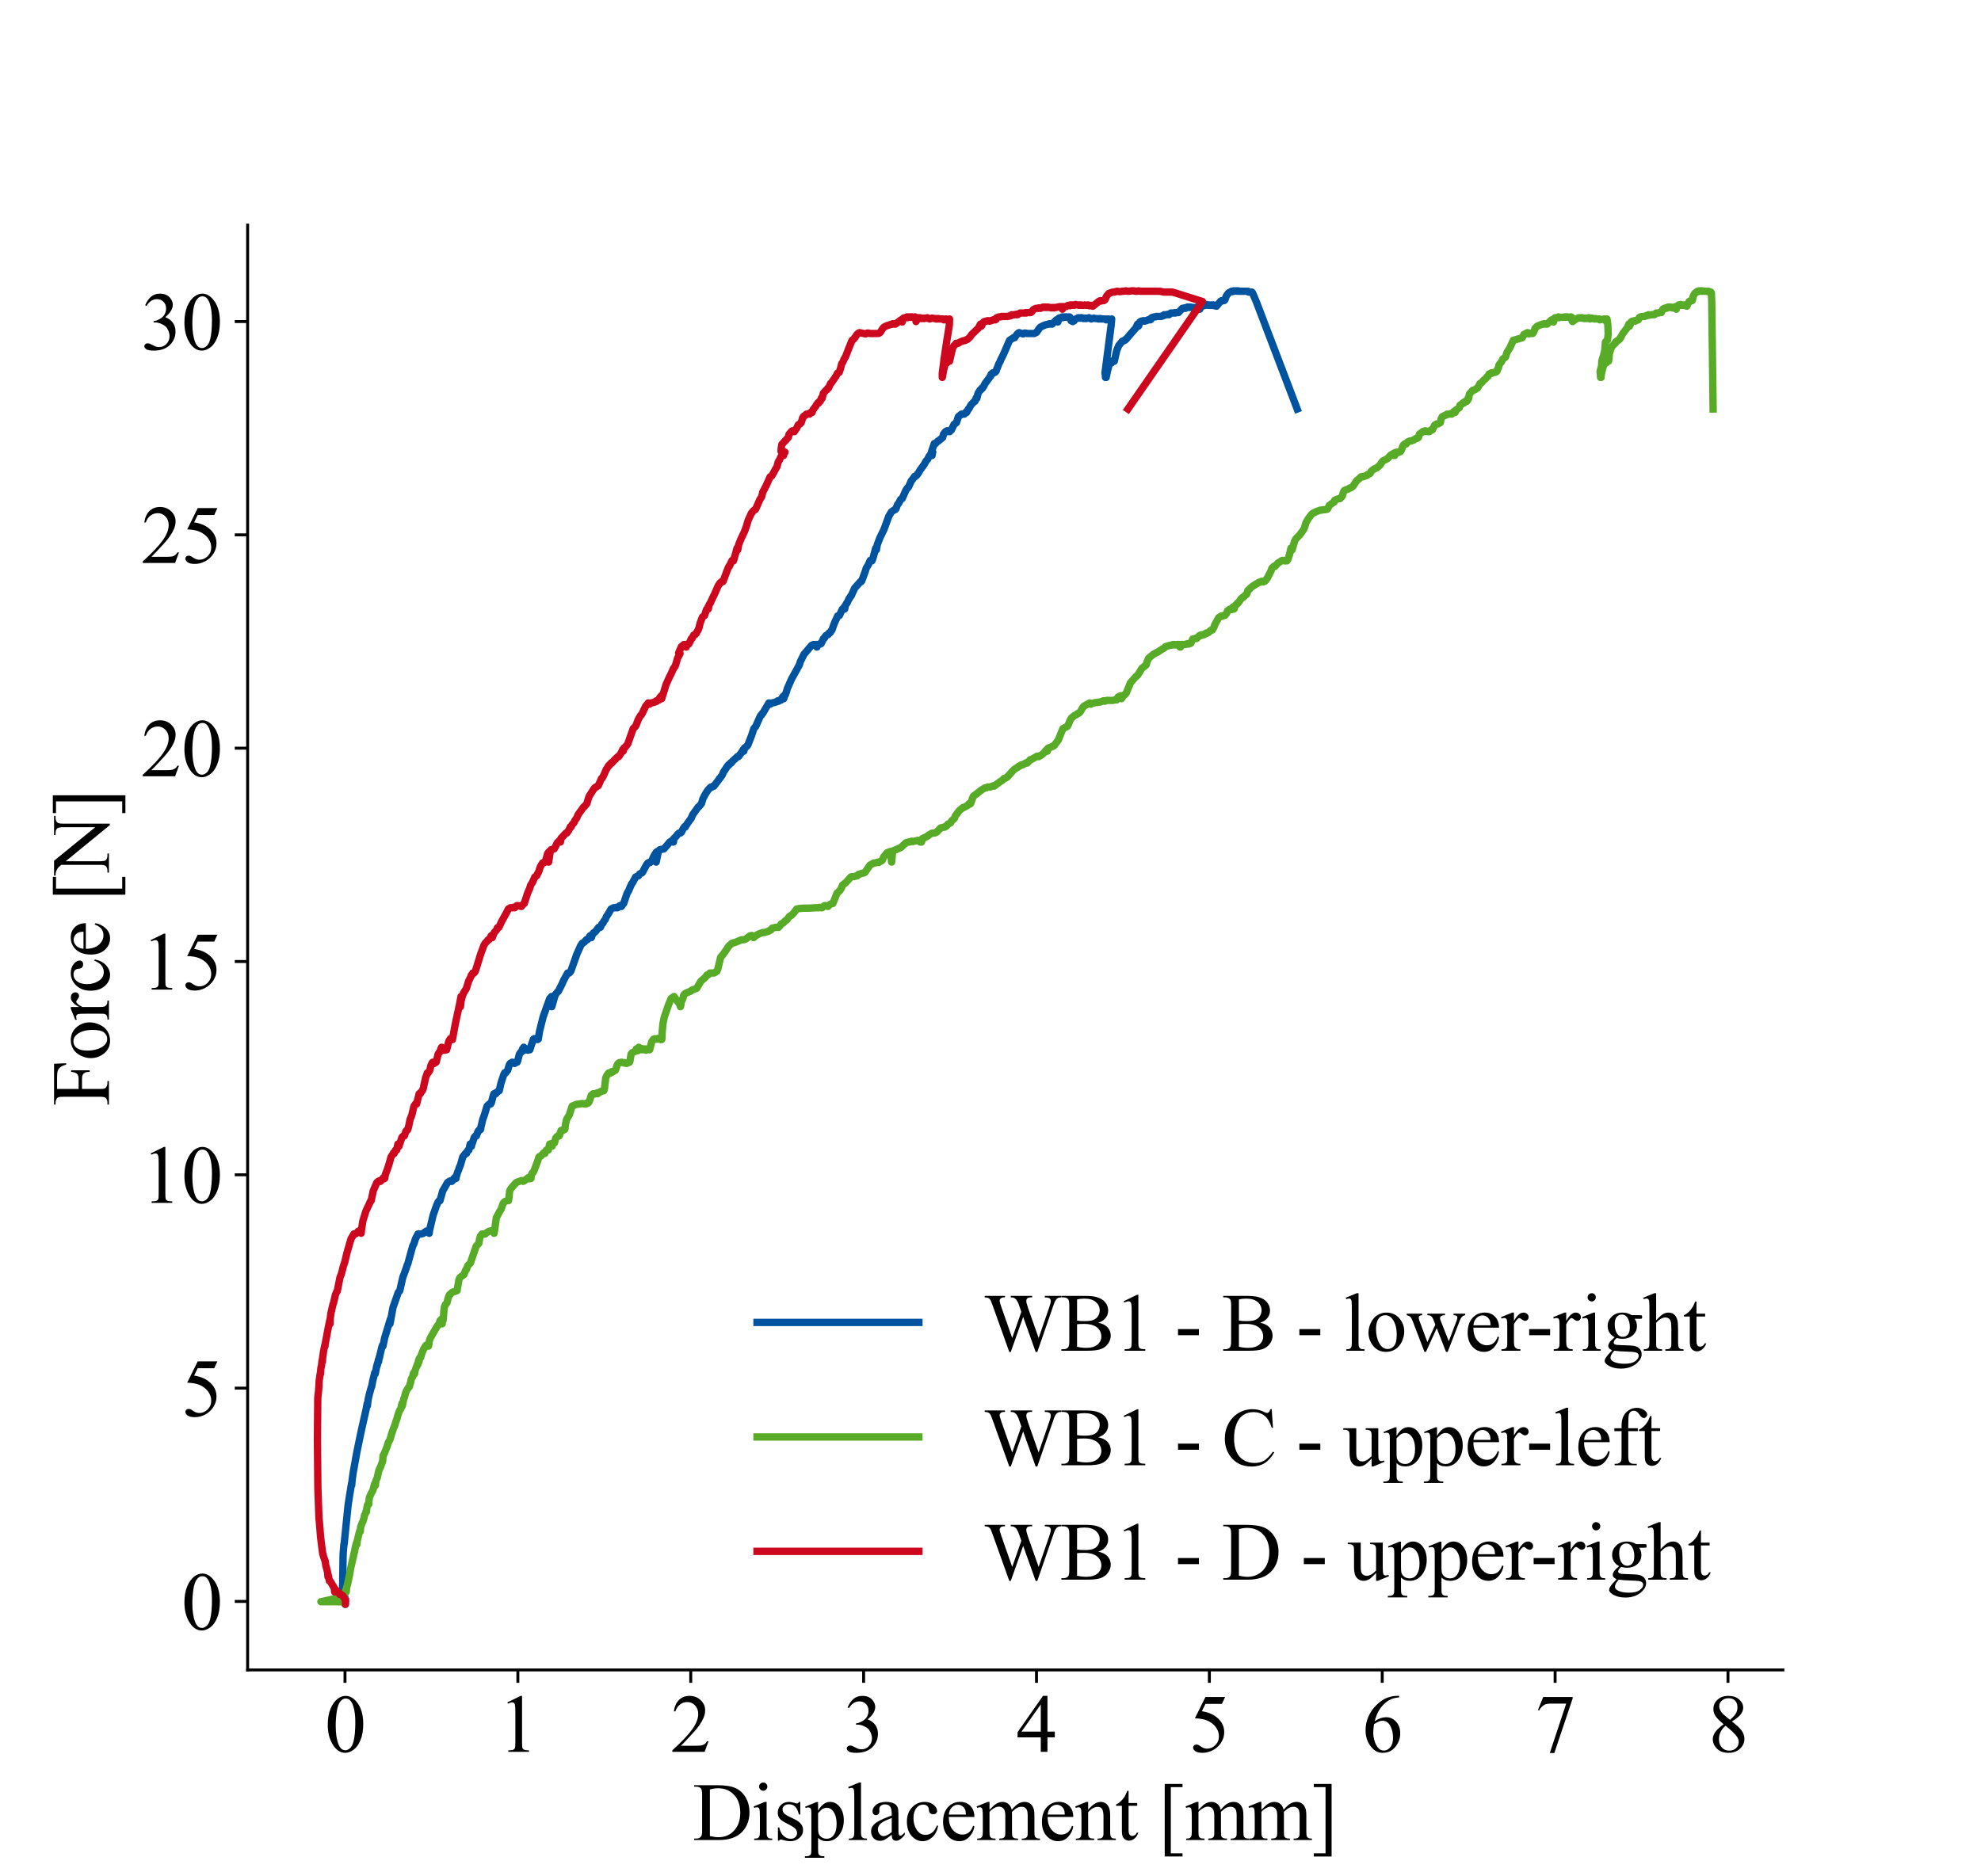 <?xml version="1.0" encoding="utf-8" standalone="no"?>
<!DOCTYPE svg PUBLIC "-//W3C//DTD SVG 1.1//EN"
  "http://www.w3.org/Graphics/SVG/1.1/DTD/svg11.dtd">
<svg xmlns:xlink="http://www.w3.org/1999/xlink" width="538.583pt" height="510.236pt" viewBox="0 0 538.583 510.236" xmlns="http://www.w3.org/2000/svg" version="1.1">
 <defs>
  <style type="text/css">*{stroke-linejoin: round; stroke-linecap: butt}</style>
 </defs>
 <g id="figure_1">
  <g id="patch_1">
   <path d="M 0 510.236 
L 538.583 510.236 
L 538.583 0 
L 0 0 
z
" style="fill: #ffffff"/>
  </g>
  <g id="axes_1">
   <g id="patch_2">
    <path d="M 67.323 454.11 
L 484.724 454.11 
L 484.724 61.228 
L 67.323 61.228 
z
" style="fill: #ffffff"/>
   </g>
   <g id="matplotlib.axis_1">
    <g id="xtick_1">
     <g id="line2d_1">
      <defs>
       <path id="ma07673e221" d="M 0 0 
L 0 3.5 
" style="stroke: #000000; stroke-width: 0.8"/>
      </defs>
      <g>
       <use xlink:href="#ma07673e221" x="93.797" y="454.11" style="stroke: #000000; stroke-width: 0.8"/>
      </g>
     </g>
     <g id="text_1">
      <!-- 0 -->
      <g transform="translate(88.297 476.386) scale(0.22 -0.22)">
       <defs>
        <path id="TimesNewRomanPSMT-30" d="M 231 2094 
Q 231 2819 450 3342 
Q 669 3866 1031 4122 
Q 1313 4325 1613 4325 
Q 2100 4325 2488 3828 
Q 2972 3213 2972 2159 
Q 2972 1422 2759 906 
Q 2547 391 2217 158 
Q 1888 -75 1581 -75 
Q 975 -75 572 641 
Q 231 1244 231 2094 
z
M 844 2016 
Q 844 1141 1059 588 
Q 1238 122 1591 122 
Q 1759 122 1940 273 
Q 2122 425 2216 781 
Q 2359 1319 2359 2297 
Q 2359 3022 2209 3506 
Q 2097 3866 1919 4016 
Q 1791 4119 1609 4119 
Q 1397 4119 1231 3928 
Q 1006 3669 925 3112 
Q 844 2556 844 2016 
z
" transform="scale(0.016)"/>
       </defs>
       <use xlink:href="#TimesNewRomanPSMT-30"/>
      </g>
     </g>
    </g>
    <g id="xtick_2">
     <g id="line2d_2">
      <g>
       <use xlink:href="#ma07673e221" x="140.796" y="454.11" style="stroke: #000000; stroke-width: 0.8"/>
      </g>
     </g>
     <g id="text_2">
      <!-- 1 -->
      <g transform="translate(135.296 476.386) scale(0.22 -0.22)">
       <defs>
        <path id="TimesNewRomanPSMT-31" d="M 750 3822 
L 1781 4325 
L 1884 4325 
L 1884 747 
Q 1884 391 1914 303 
Q 1944 216 2037 169 
Q 2131 122 2419 116 
L 2419 0 
L 825 0 
L 825 116 
Q 1125 122 1212 167 
Q 1300 213 1334 289 
Q 1369 366 1369 747 
L 1369 3034 
Q 1369 3497 1338 3628 
Q 1316 3728 1258 3775 
Q 1200 3822 1119 3822 
Q 1003 3822 797 3725 
L 750 3822 
z
" transform="scale(0.016)"/>
       </defs>
       <use xlink:href="#TimesNewRomanPSMT-31"/>
      </g>
     </g>
    </g>
    <g id="xtick_3">
     <g id="line2d_3">
      <g>
       <use xlink:href="#ma07673e221" x="187.796" y="454.11" style="stroke: #000000; stroke-width: 0.8"/>
      </g>
     </g>
     <g id="text_3">
      <!-- 2 -->
      <g transform="translate(182.296 476.386) scale(0.22 -0.22)">
       <defs>
        <path id="TimesNewRomanPSMT-32" d="M 2934 816 
L 2638 0 
L 138 0 
L 138 116 
Q 1241 1122 1691 1759 
Q 2141 2397 2141 2925 
Q 2141 3328 1894 3587 
Q 1647 3847 1303 3847 
Q 991 3847 742 3664 
Q 494 3481 375 3128 
L 259 3128 
Q 338 3706 661 4015 
Q 984 4325 1469 4325 
Q 1984 4325 2329 3994 
Q 2675 3663 2675 3213 
Q 2675 2891 2525 2569 
Q 2294 2063 1775 1497 
Q 997 647 803 472 
L 1909 472 
Q 2247 472 2383 497 
Q 2519 522 2628 598 
Q 2738 675 2819 816 
L 2934 816 
z
" transform="scale(0.016)"/>
       </defs>
       <use xlink:href="#TimesNewRomanPSMT-32"/>
      </g>
     </g>
    </g>
    <g id="xtick_4">
     <g id="line2d_4">
      <g>
       <use xlink:href="#ma07673e221" x="234.796" y="454.11" style="stroke: #000000; stroke-width: 0.8"/>
      </g>
     </g>
     <g id="text_4">
      <!-- 3 -->
      <g transform="translate(229.296 476.386) scale(0.22 -0.22)">
       <defs>
        <path id="TimesNewRomanPSMT-33" d="M 325 3431 
Q 506 3859 782 4092 
Q 1059 4325 1472 4325 
Q 1981 4325 2253 3994 
Q 2459 3747 2459 3466 
Q 2459 3003 1878 2509 
Q 2269 2356 2469 2072 
Q 2669 1788 2669 1403 
Q 2669 853 2319 450 
Q 1863 -75 997 -75 
Q 569 -75 414 31 
Q 259 138 259 259 
Q 259 350 332 419 
Q 406 488 509 488 
Q 588 488 669 463 
Q 722 447 909 348 
Q 1097 250 1169 231 
Q 1284 197 1416 197 
Q 1734 197 1970 444 
Q 2206 691 2206 1028 
Q 2206 1275 2097 1509 
Q 2016 1684 1919 1775 
Q 1784 1900 1550 2001 
Q 1316 2103 1072 2103 
L 972 2103 
L 972 2197 
Q 1219 2228 1467 2375 
Q 1716 2522 1828 2728 
Q 1941 2934 1941 3181 
Q 1941 3503 1739 3701 
Q 1538 3900 1238 3900 
Q 753 3900 428 3381 
L 325 3431 
z
" transform="scale(0.016)"/>
       </defs>
       <use xlink:href="#TimesNewRomanPSMT-33"/>
      </g>
     </g>
    </g>
    <g id="xtick_5">
     <g id="line2d_5">
      <g>
       <use xlink:href="#ma07673e221" x="281.795" y="454.11" style="stroke: #000000; stroke-width: 0.8"/>
      </g>
     </g>
     <g id="text_5">
      <!-- 4 -->
      <g transform="translate(276.295 476.386) scale(0.22 -0.22)">
       <defs>
        <path id="TimesNewRomanPSMT-34" d="M 2978 1563 
L 2978 1119 
L 2409 1119 
L 2409 0 
L 1894 0 
L 1894 1119 
L 100 1119 
L 100 1519 
L 2066 4325 
L 2409 4325 
L 2409 1563 
L 2978 1563 
z
M 1894 1563 
L 1894 3666 
L 406 1563 
L 1894 1563 
z
" transform="scale(0.016)"/>
       </defs>
       <use xlink:href="#TimesNewRomanPSMT-34"/>
      </g>
     </g>
    </g>
    <g id="xtick_6">
     <g id="line2d_6">
      <g>
       <use xlink:href="#ma07673e221" x="328.795" y="454.11" style="stroke: #000000; stroke-width: 0.8"/>
      </g>
     </g>
     <g id="text_6">
      <!-- 5 -->
      <g transform="translate(323.295 476.386) scale(0.22 -0.22)">
       <defs>
        <path id="TimesNewRomanPSMT-35" d="M 2778 4238 
L 2534 3706 
L 1259 3706 
L 981 3138 
Q 1809 3016 2294 2522 
Q 2709 2097 2709 1522 
Q 2709 1188 2573 903 
Q 2438 619 2231 419 
Q 2025 219 1772 97 
Q 1413 -75 1034 -75 
Q 653 -75 479 54 
Q 306 184 306 341 
Q 306 428 378 495 
Q 450 563 559 563 
Q 641 563 702 538 
Q 763 513 909 409 
Q 1144 247 1384 247 
Q 1750 247 2026 523 
Q 2303 800 2303 1197 
Q 2303 1581 2056 1914 
Q 1809 2247 1375 2428 
Q 1034 2569 447 2591 
L 1259 4238 
L 2778 4238 
z
" transform="scale(0.016)"/>
       </defs>
       <use xlink:href="#TimesNewRomanPSMT-35"/>
      </g>
     </g>
    </g>
    <g id="xtick_7">
     <g id="line2d_7">
      <g>
       <use xlink:href="#ma07673e221" x="375.794" y="454.11" style="stroke: #000000; stroke-width: 0.8"/>
      </g>
     </g>
     <g id="text_7">
      <!-- 6 -->
      <g transform="translate(370.294 476.386) scale(0.22 -0.22)">
       <defs>
        <path id="TimesNewRomanPSMT-36" d="M 2869 4325 
L 2869 4209 
Q 2456 4169 2195 4045 
Q 1934 3922 1679 3669 
Q 1425 3416 1258 3105 
Q 1091 2794 978 2366 
Q 1428 2675 1881 2675 
Q 2316 2675 2634 2325 
Q 2953 1975 2953 1425 
Q 2953 894 2631 456 
Q 2244 -75 1606 -75 
Q 1172 -75 869 213 
Q 275 772 275 1663 
Q 275 2231 503 2743 
Q 731 3256 1154 3653 
Q 1578 4050 1965 4187 
Q 2353 4325 2688 4325 
L 2869 4325 
z
M 925 2138 
Q 869 1716 869 1456 
Q 869 1156 980 804 
Q 1091 453 1309 247 
Q 1469 100 1697 100 
Q 1969 100 2183 356 
Q 2397 613 2397 1088 
Q 2397 1622 2184 2012 
Q 1972 2403 1581 2403 
Q 1463 2403 1327 2353 
Q 1191 2303 925 2138 
z
" transform="scale(0.016)"/>
       </defs>
       <use xlink:href="#TimesNewRomanPSMT-36"/>
      </g>
     </g>
    </g>
    <g id="xtick_8">
     <g id="line2d_8">
      <g>
       <use xlink:href="#ma07673e221" x="422.794" y="454.11" style="stroke: #000000; stroke-width: 0.8"/>
      </g>
     </g>
     <g id="text_8">
      <!-- 7 -->
      <g transform="translate(417.294 476.386) scale(0.22 -0.22)">
       <defs>
        <path id="TimesNewRomanPSMT-37" d="M 644 4238 
L 2916 4238 
L 2916 4119 
L 1503 -88 
L 1153 -88 
L 2419 3728 
L 1253 3728 
Q 900 3728 750 3644 
Q 488 3500 328 3200 
L 238 3234 
L 644 4238 
z
" transform="scale(0.016)"/>
       </defs>
       <use xlink:href="#TimesNewRomanPSMT-37"/>
      </g>
     </g>
    </g>
    <g id="xtick_9">
     <g id="line2d_9">
      <g>
       <use xlink:href="#ma07673e221" x="469.794" y="454.11" style="stroke: #000000; stroke-width: 0.8"/>
      </g>
     </g>
     <g id="text_9">
      <!-- 8 -->
      <g transform="translate(464.294 476.386) scale(0.22 -0.22)">
       <defs>
        <path id="TimesNewRomanPSMT-38" d="M 1228 2134 
Q 725 2547 579 2797 
Q 434 3047 434 3316 
Q 434 3728 753 4026 
Q 1072 4325 1600 4325 
Q 2113 4325 2425 4047 
Q 2738 3769 2738 3413 
Q 2738 3175 2569 2928 
Q 2400 2681 1866 2347 
Q 2416 1922 2594 1678 
Q 2831 1359 2831 1006 
Q 2831 559 2490 242 
Q 2150 -75 1597 -75 
Q 994 -75 656 303 
Q 388 606 388 966 
Q 388 1247 577 1523 
Q 766 1800 1228 2134 
z
M 1719 2469 
Q 2094 2806 2194 3001 
Q 2294 3197 2294 3444 
Q 2294 3772 2109 3958 
Q 1925 4144 1606 4144 
Q 1288 4144 1088 3959 
Q 888 3775 888 3528 
Q 888 3366 970 3203 
Q 1053 3041 1206 2894 
L 1719 2469 
z
M 1375 2016 
Q 1116 1797 991 1539 
Q 866 1281 866 981 
Q 866 578 1086 336 
Q 1306 94 1647 94 
Q 1984 94 2187 284 
Q 2391 475 2391 747 
Q 2391 972 2272 1150 
Q 2050 1481 1375 2016 
z
" transform="scale(0.016)"/>
       </defs>
       <use xlink:href="#TimesNewRomanPSMT-38"/>
      </g>
     </g>
    </g>
    <g id="text_10">
     <!-- Displacement [mm] -->
     <g transform="translate(188.355 500.369) scale(0.22 -0.22)">
      <defs>
       <path id="TimesNewRomanPSMT-44" d="M 109 0 
L 109 116 
L 269 116 
Q 538 116 650 288 
Q 719 391 719 750 
L 719 3488 
Q 719 3884 631 3984 
Q 509 4122 269 4122 
L 109 4122 
L 109 4238 
L 1834 4238 
Q 2784 4238 3279 4022 
Q 3775 3806 4076 3303 
Q 4378 2800 4378 2141 
Q 4378 1256 3841 663 
Q 3238 0 2003 0 
L 109 0 
z
M 1319 306 
Q 1716 219 1984 219 
Q 2709 219 3187 728 
Q 3666 1238 3666 2109 
Q 3666 2988 3187 3494 
Q 2709 4000 1959 4000 
Q 1678 4000 1319 3909 
L 1319 306 
z
" transform="scale(0.016)"/>
       <path id="TimesNewRomanPSMT-69" d="M 928 4444 
Q 1059 4444 1151 4351 
Q 1244 4259 1244 4128 
Q 1244 3997 1151 3903 
Q 1059 3809 928 3809 
Q 797 3809 703 3903 
Q 609 3997 609 4128 
Q 609 4259 701 4351 
Q 794 4444 928 4444 
z
M 1188 2947 
L 1188 647 
Q 1188 378 1227 289 
Q 1266 200 1342 156 
Q 1419 113 1622 113 
L 1622 0 
L 231 0 
L 231 113 
Q 441 113 512 153 
Q 584 194 626 287 
Q 669 381 669 647 
L 669 1750 
Q 669 2216 641 2353 
Q 619 2453 572 2492 
Q 525 2531 444 2531 
Q 356 2531 231 2484 
L 188 2597 
L 1050 2947 
L 1188 2947 
z
" transform="scale(0.016)"/>
       <path id="TimesNewRomanPSMT-73" d="M 2050 2947 
L 2050 1972 
L 1947 1972 
Q 1828 2431 1642 2597 
Q 1456 2763 1169 2763 
Q 950 2763 815 2647 
Q 681 2531 681 2391 
Q 681 2216 781 2091 
Q 878 1963 1175 1819 
L 1631 1597 
Q 2266 1288 2266 781 
Q 2266 391 1970 151 
Q 1675 -88 1309 -88 
Q 1047 -88 709 6 
Q 606 38 541 38 
Q 469 38 428 -44 
L 325 -44 
L 325 978 
L 428 978 
Q 516 541 762 319 
Q 1009 97 1316 97 
Q 1531 97 1667 223 
Q 1803 350 1803 528 
Q 1803 744 1651 891 
Q 1500 1038 1047 1263 
Q 594 1488 453 1669 
Q 313 1847 313 2119 
Q 313 2472 555 2709 
Q 797 2947 1181 2947 
Q 1350 2947 1591 2875 
Q 1750 2828 1803 2828 
Q 1853 2828 1881 2850 
Q 1909 2872 1947 2947 
L 2050 2947 
z
" transform="scale(0.016)"/>
       <path id="TimesNewRomanPSMT-70" d="M -6 2578 
L 875 2934 
L 994 2934 
L 994 2266 
Q 1216 2644 1439 2795 
Q 1663 2947 1909 2947 
Q 2341 2947 2628 2609 
Q 2981 2197 2981 1534 
Q 2981 794 2556 309 
Q 2206 -88 1675 -88 
Q 1444 -88 1275 -22 
Q 1150 25 994 166 
L 994 -706 
Q 994 -1000 1030 -1079 
Q 1066 -1159 1155 -1206 
Q 1244 -1253 1478 -1253 
L 1478 -1369 
L -22 -1369 
L -22 -1253 
L 56 -1253 
Q 228 -1256 350 -1188 
Q 409 -1153 442 -1076 
Q 475 -1000 475 -688 
L 475 2019 
Q 475 2297 450 2372 
Q 425 2447 370 2484 
Q 316 2522 222 2522 
Q 147 2522 31 2478 
L -6 2578 
z
M 994 2081 
L 994 1013 
Q 994 666 1022 556 
Q 1066 375 1236 237 
Q 1406 100 1666 100 
Q 1978 100 2172 344 
Q 2425 663 2425 1241 
Q 2425 1897 2138 2250 
Q 1938 2494 1663 2494 
Q 1513 2494 1366 2419 
Q 1253 2363 994 2081 
z
" transform="scale(0.016)"/>
       <path id="TimesNewRomanPSMT-6c" d="M 1184 4444 
L 1184 647 
Q 1184 378 1223 290 
Q 1263 203 1344 158 
Q 1425 113 1647 113 
L 1647 0 
L 244 0 
L 244 113 
Q 441 113 512 153 
Q 584 194 625 287 
Q 666 381 666 647 
L 666 3247 
Q 666 3731 644 3842 
Q 622 3953 573 3993 
Q 525 4034 450 4034 
Q 369 4034 244 3984 
L 191 4094 
L 1044 4444 
L 1184 4444 
z
" transform="scale(0.016)"/>
       <path id="TimesNewRomanPSMT-61" d="M 1822 413 
Q 1381 72 1269 19 
Q 1100 -59 909 -59 
Q 613 -59 420 144 
Q 228 347 228 678 
Q 228 888 322 1041 
Q 450 1253 767 1440 
Q 1084 1628 1822 1897 
L 1822 2009 
Q 1822 2438 1686 2597 
Q 1550 2756 1291 2756 
Q 1094 2756 978 2650 
Q 859 2544 859 2406 
L 866 2225 
Q 866 2081 792 2003 
Q 719 1925 600 1925 
Q 484 1925 411 2006 
Q 338 2088 338 2228 
Q 338 2497 613 2722 
Q 888 2947 1384 2947 
Q 1766 2947 2009 2819 
Q 2194 2722 2281 2516 
Q 2338 2381 2338 1966 
L 2338 994 
Q 2338 584 2353 492 
Q 2369 400 2405 369 
Q 2441 338 2488 338 
Q 2538 338 2575 359 
Q 2641 400 2828 588 
L 2828 413 
Q 2478 -56 2159 -56 
Q 2006 -56 1915 50 
Q 1825 156 1822 413 
z
M 1822 616 
L 1822 1706 
Q 1350 1519 1213 1441 
Q 966 1303 859 1153 
Q 753 1003 753 825 
Q 753 600 887 451 
Q 1022 303 1197 303 
Q 1434 303 1822 616 
z
" transform="scale(0.016)"/>
       <path id="TimesNewRomanPSMT-63" d="M 2631 1088 
Q 2516 522 2178 217 
Q 1841 -88 1431 -88 
Q 944 -88 581 321 
Q 219 731 219 1428 
Q 219 2103 620 2525 
Q 1022 2947 1584 2947 
Q 2006 2947 2278 2723 
Q 2550 2500 2550 2259 
Q 2550 2141 2473 2067 
Q 2397 1994 2259 1994 
Q 2075 1994 1981 2113 
Q 1928 2178 1911 2362 
Q 1894 2547 1784 2644 
Q 1675 2738 1481 2738 
Q 1169 2738 978 2506 
Q 725 2200 725 1697 
Q 725 1184 976 792 
Q 1228 400 1656 400 
Q 1963 400 2206 609 
Q 2378 753 2541 1131 
L 2631 1088 
z
" transform="scale(0.016)"/>
       <path id="TimesNewRomanPSMT-65" d="M 681 1784 
Q 678 1147 991 784 
Q 1303 422 1725 422 
Q 2006 422 2214 576 
Q 2422 731 2563 1106 
L 2659 1044 
Q 2594 616 2278 264 
Q 1963 -88 1488 -88 
Q 972 -88 605 314 
Q 238 716 238 1394 
Q 238 2128 614 2539 
Q 991 2950 1559 2950 
Q 2041 2950 2350 2633 
Q 2659 2316 2659 1784 
L 681 1784 
z
M 681 1966 
L 2006 1966 
Q 1991 2241 1941 2353 
Q 1863 2528 1708 2628 
Q 1553 2728 1384 2728 
Q 1125 2728 920 2526 
Q 716 2325 681 1966 
z
" transform="scale(0.016)"/>
       <path id="TimesNewRomanPSMT-6d" d="M 1050 2338 
Q 1363 2650 1419 2697 
Q 1559 2816 1721 2881 
Q 1884 2947 2044 2947 
Q 2313 2947 2506 2790 
Q 2700 2634 2766 2338 
Q 3088 2713 3309 2830 
Q 3531 2947 3766 2947 
Q 3994 2947 4170 2830 
Q 4347 2713 4450 2447 
Q 4519 2266 4519 1878 
L 4519 647 
Q 4519 378 4559 278 
Q 4591 209 4675 161 
Q 4759 113 4950 113 
L 4950 0 
L 3538 0 
L 3538 113 
L 3597 113 
Q 3781 113 3884 184 
Q 3956 234 3988 344 
Q 4000 397 4000 647 
L 4000 1878 
Q 4000 2228 3916 2372 
Q 3794 2572 3525 2572 
Q 3359 2572 3192 2489 
Q 3025 2406 2788 2181 
L 2781 2147 
L 2788 2013 
L 2788 647 
Q 2788 353 2820 281 
Q 2853 209 2943 161 
Q 3034 113 3253 113 
L 3253 0 
L 1806 0 
L 1806 113 
Q 2044 113 2133 169 
Q 2222 225 2256 338 
Q 2272 391 2272 647 
L 2272 1878 
Q 2272 2228 2169 2381 
Q 2031 2581 1784 2581 
Q 1616 2581 1450 2491 
Q 1191 2353 1050 2181 
L 1050 647 
Q 1050 366 1089 281 
Q 1128 197 1204 155 
Q 1281 113 1516 113 
L 1516 0 
L 100 0 
L 100 113 
Q 297 113 375 155 
Q 453 197 493 289 
Q 534 381 534 647 
L 534 1741 
Q 534 2213 506 2350 
Q 484 2453 437 2492 
Q 391 2531 309 2531 
Q 222 2531 100 2484 
L 53 2597 
L 916 2947 
L 1050 2947 
L 1050 2338 
z
" transform="scale(0.016)"/>
       <path id="TimesNewRomanPSMT-6e" d="M 1034 2341 
Q 1538 2947 1994 2947 
Q 2228 2947 2397 2830 
Q 2566 2713 2666 2444 
Q 2734 2256 2734 1869 
L 2734 647 
Q 2734 375 2778 278 
Q 2813 200 2889 156 
Q 2966 113 3172 113 
L 3172 0 
L 1756 0 
L 1756 113 
L 1816 113 
Q 2016 113 2095 173 
Q 2175 234 2206 353 
Q 2219 400 2219 647 
L 2219 1819 
Q 2219 2209 2117 2386 
Q 2016 2563 1775 2563 
Q 1403 2563 1034 2156 
L 1034 647 
Q 1034 356 1069 288 
Q 1113 197 1189 155 
Q 1266 113 1500 113 
L 1500 0 
L 84 0 
L 84 113 
L 147 113 
Q 366 113 442 223 
Q 519 334 519 647 
L 519 1709 
Q 519 2225 495 2337 
Q 472 2450 423 2490 
Q 375 2531 294 2531 
Q 206 2531 84 2484 
L 38 2597 
L 900 2947 
L 1034 2947 
L 1034 2341 
z
" transform="scale(0.016)"/>
       <path id="TimesNewRomanPSMT-74" d="M 1031 3803 
L 1031 2863 
L 1700 2863 
L 1700 2644 
L 1031 2644 
L 1031 788 
Q 1031 509 1111 412 
Q 1191 316 1316 316 
Q 1419 316 1516 380 
Q 1613 444 1666 569 
L 1788 569 
Q 1678 263 1478 108 
Q 1278 -47 1066 -47 
Q 922 -47 784 33 
Q 647 113 581 261 
Q 516 409 516 719 
L 516 2644 
L 63 2644 
L 63 2747 
Q 234 2816 414 2980 
Q 594 3144 734 3369 
Q 806 3488 934 3803 
L 1031 3803 
z
" transform="scale(0.016)"/>
       <path id="TimesNewRomanPSMT-20" transform="scale(0.016)"/>
       <path id="TimesNewRomanPSMT-5b" d="M 1900 -1269 
L 525 -1269 
L 525 4334 
L 1900 4334 
L 1900 4088 
L 994 4088 
L 994 -1025 
L 1900 -1025 
L 1900 -1269 
z
" transform="scale(0.016)"/>
       <path id="TimesNewRomanPSMT-5d" d="M 234 4334 
L 1609 4334 
L 1609 -1272 
L 234 -1272 
L 234 -1025 
L 1141 -1025 
L 1141 4088 
L 234 4088 
L 234 4334 
z
" transform="scale(0.016)"/>
      </defs>
      <use xlink:href="#TimesNewRomanPSMT-44"/>
      <use xlink:href="#TimesNewRomanPSMT-69" transform="translate(72.217 0)"/>
      <use xlink:href="#TimesNewRomanPSMT-73" transform="translate(100 0)"/>
      <use xlink:href="#TimesNewRomanPSMT-70" transform="translate(138.916 0)"/>
      <use xlink:href="#TimesNewRomanPSMT-6c" transform="translate(188.916 0)"/>
      <use xlink:href="#TimesNewRomanPSMT-61" transform="translate(216.699 0)"/>
      <use xlink:href="#TimesNewRomanPSMT-63" transform="translate(261.084 0)"/>
      <use xlink:href="#TimesNewRomanPSMT-65" transform="translate(305.469 0)"/>
      <use xlink:href="#TimesNewRomanPSMT-6d" transform="translate(349.854 0)"/>
      <use xlink:href="#TimesNewRomanPSMT-65" transform="translate(427.637 0)"/>
      <use xlink:href="#TimesNewRomanPSMT-6e" transform="translate(472.021 0)"/>
      <use xlink:href="#TimesNewRomanPSMT-74" transform="translate(522.021 0)"/>
      <use xlink:href="#TimesNewRomanPSMT-20" transform="translate(549.805 0)"/>
      <use xlink:href="#TimesNewRomanPSMT-5b" transform="translate(574.805 0)"/>
      <use xlink:href="#TimesNewRomanPSMT-6d" transform="translate(608.105 0)"/>
      <use xlink:href="#TimesNewRomanPSMT-6d" transform="translate(685.889 0)"/>
      <use xlink:href="#TimesNewRomanPSMT-5d" transform="translate(763.672 0)"/>
     </g>
    </g>
   </g>
   <g id="matplotlib.axis_2">
    <g id="ytick_1">
     <g id="line2d_10">
      <defs>
       <path id="meb6cf1d27f" d="M 0 0 
L -3.5 0 
" style="stroke: #000000; stroke-width: 0.8"/>
      </defs>
      <g>
       <use xlink:href="#meb6cf1d27f" x="67.323" y="435.481" style="stroke: #000000; stroke-width: 0.8"/>
      </g>
     </g>
     <g id="text_11">
      <!-- 0 -->
      <g transform="translate(49.323 443.119) scale(0.22 -0.22)">
       <use xlink:href="#TimesNewRomanPSMT-30"/>
      </g>
     </g>
    </g>
    <g id="ytick_2">
     <g id="line2d_11">
      <g>
       <use xlink:href="#meb6cf1d27f" x="67.323" y="377.474" style="stroke: #000000; stroke-width: 0.8"/>
      </g>
     </g>
     <g id="text_12">
      <!-- 5 -->
      <g transform="translate(49.323 385.112) scale(0.22 -0.22)">
       <use xlink:href="#TimesNewRomanPSMT-35"/>
      </g>
     </g>
    </g>
    <g id="ytick_3">
     <g id="line2d_12">
      <g>
       <use xlink:href="#meb6cf1d27f" x="67.323" y="319.467" style="stroke: #000000; stroke-width: 0.8"/>
      </g>
     </g>
     <g id="text_13">
      <!-- 10 -->
      <g transform="translate(38.323 327.105) scale(0.22 -0.22)">
       <use xlink:href="#TimesNewRomanPSMT-31"/>
       <use xlink:href="#TimesNewRomanPSMT-30" transform="translate(50 0)"/>
      </g>
     </g>
    </g>
    <g id="ytick_4">
     <g id="line2d_13">
      <g>
       <use xlink:href="#meb6cf1d27f" x="67.323" y="261.46" style="stroke: #000000; stroke-width: 0.8"/>
      </g>
     </g>
     <g id="text_14">
      <!-- 15 -->
      <g transform="translate(38.323 269.099) scale(0.22 -0.22)">
       <use xlink:href="#TimesNewRomanPSMT-31"/>
       <use xlink:href="#TimesNewRomanPSMT-35" transform="translate(50 0)"/>
      </g>
     </g>
    </g>
    <g id="ytick_5">
     <g id="line2d_14">
      <g>
       <use xlink:href="#meb6cf1d27f" x="67.323" y="203.453" style="stroke: #000000; stroke-width: 0.8"/>
      </g>
     </g>
     <g id="text_15">
      <!-- 20 -->
      <g transform="translate(38.323 211.092) scale(0.22 -0.22)">
       <use xlink:href="#TimesNewRomanPSMT-32"/>
       <use xlink:href="#TimesNewRomanPSMT-30" transform="translate(50 0)"/>
      </g>
     </g>
    </g>
    <g id="ytick_6">
     <g id="line2d_15">
      <g>
       <use xlink:href="#meb6cf1d27f" x="67.323" y="145.447" style="stroke: #000000; stroke-width: 0.8"/>
      </g>
     </g>
     <g id="text_16">
      <!-- 25 -->
      <g transform="translate(38.323 153.085) scale(0.22 -0.22)">
       <use xlink:href="#TimesNewRomanPSMT-32"/>
       <use xlink:href="#TimesNewRomanPSMT-35" transform="translate(50 0)"/>
      </g>
     </g>
    </g>
    <g id="ytick_7">
     <g id="line2d_16">
      <g>
       <use xlink:href="#meb6cf1d27f" x="67.323" y="87.44" style="stroke: #000000; stroke-width: 0.8"/>
      </g>
     </g>
     <g id="text_17">
      <!-- 30 -->
      <g transform="translate(38.323 95.078) scale(0.22 -0.22)">
       <use xlink:href="#TimesNewRomanPSMT-33"/>
       <use xlink:href="#TimesNewRomanPSMT-30" transform="translate(50 0)"/>
      </g>
     </g>
    </g>
    <g id="text_18">
     <!-- Force [N] -->
     <g transform="translate(29.617 300.734) rotate(-90) scale(0.22 -0.22)">
      <defs>
       <path id="TimesNewRomanPSMT-46" d="M 1309 4006 
L 1309 2341 
L 2081 2341 
Q 2347 2341 2470 2458 
Q 2594 2575 2634 2922 
L 2750 2922 
L 2750 1488 
L 2634 1488 
Q 2631 1734 2570 1850 
Q 2509 1966 2401 2023 
Q 2294 2081 2081 2081 
L 1309 2081 
L 1309 750 
Q 1309 428 1350 325 
Q 1381 247 1481 191 
Q 1619 116 1769 116 
L 1922 116 
L 1922 0 
L 103 0 
L 103 116 
L 253 116 
Q 516 116 634 269 
Q 709 369 709 750 
L 709 3488 
Q 709 3809 669 3913 
Q 638 3991 541 4047 
Q 406 4122 253 4122 
L 103 4122 
L 103 4238 
L 3256 4238 
L 3297 3306 
L 3188 3306 
Q 3106 3603 2998 3742 
Q 2891 3881 2733 3943 
Q 2575 4006 2244 4006 
L 1309 4006 
z
" transform="scale(0.016)"/>
       <path id="TimesNewRomanPSMT-6f" d="M 1600 2947 
Q 2250 2947 2644 2453 
Q 2978 2031 2978 1484 
Q 2978 1100 2793 706 
Q 2609 313 2286 112 
Q 1963 -88 1566 -88 
Q 919 -88 538 428 
Q 216 863 216 1403 
Q 216 1797 411 2186 
Q 606 2575 925 2761 
Q 1244 2947 1600 2947 
z
M 1503 2744 
Q 1338 2744 1170 2645 
Q 1003 2547 900 2300 
Q 797 2053 797 1666 
Q 797 1041 1045 587 
Q 1294 134 1700 134 
Q 2003 134 2200 384 
Q 2397 634 2397 1244 
Q 2397 2006 2069 2444 
Q 1847 2744 1503 2744 
z
" transform="scale(0.016)"/>
       <path id="TimesNewRomanPSMT-72" d="M 1038 2947 
L 1038 2303 
Q 1397 2947 1775 2947 
Q 1947 2947 2059 2842 
Q 2172 2738 2172 2600 
Q 2172 2478 2090 2393 
Q 2009 2309 1897 2309 
Q 1788 2309 1652 2417 
Q 1516 2525 1450 2525 
Q 1394 2525 1328 2463 
Q 1188 2334 1038 2041 
L 1038 669 
Q 1038 431 1097 309 
Q 1138 225 1241 169 
Q 1344 113 1538 113 
L 1538 0 
L 72 0 
L 72 113 
Q 291 113 397 181 
Q 475 231 506 341 
Q 522 394 522 644 
L 522 1753 
Q 522 2253 501 2348 
Q 481 2444 426 2487 
Q 372 2531 291 2531 
Q 194 2531 72 2484 
L 41 2597 
L 906 2947 
L 1038 2947 
z
" transform="scale(0.016)"/>
       <path id="TimesNewRomanPSMT-4e" d="M -84 4238 
L 1066 4238 
L 3656 1059 
L 3656 3503 
Q 3656 3894 3569 3991 
Q 3453 4122 3203 4122 
L 3056 4122 
L 3056 4238 
L 4531 4238 
L 4531 4122 
L 4381 4122 
Q 4113 4122 4000 3959 
Q 3931 3859 3931 3503 
L 3931 -69 
L 3819 -69 
L 1025 3344 
L 1025 734 
Q 1025 344 1109 247 
Q 1228 116 1475 116 
L 1625 116 
L 1625 0 
L 150 0 
L 150 116 
L 297 116 
Q 569 116 681 278 
Q 750 378 750 734 
L 750 3681 
Q 566 3897 470 3965 
Q 375 4034 191 4094 
Q 100 4122 -84 4122 
L -84 4238 
z
" transform="scale(0.016)"/>
      </defs>
      <use xlink:href="#TimesNewRomanPSMT-46"/>
      <use xlink:href="#TimesNewRomanPSMT-6f" transform="translate(55.615 0)"/>
      <use xlink:href="#TimesNewRomanPSMT-72" transform="translate(105.615 0)"/>
      <use xlink:href="#TimesNewRomanPSMT-63" transform="translate(138.916 0)"/>
      <use xlink:href="#TimesNewRomanPSMT-65" transform="translate(183.301 0)"/>
      <use xlink:href="#TimesNewRomanPSMT-20" transform="translate(227.686 0)"/>
      <use xlink:href="#TimesNewRomanPSMT-5b" transform="translate(252.686 0)"/>
      <use xlink:href="#TimesNewRomanPSMT-4e" transform="translate(285.986 0)"/>
      <use xlink:href="#TimesNewRomanPSMT-5d" transform="translate(358.203 0)"/>
     </g>
    </g>
   </g>
   <g id="line2d_17">
    <path d="M 93.882 435.508 
L 93.883 436.252 
L 93.747 434.255 
L 93.447 433.395 
L 93.369 433.568 
L 93.346 433.384 
L 93.209 432.46 
L 93.19 432.324 
L 93.137 432.069 
L 93.136 432.191 
L 93.134 432.898 
L 93.269 423.346 
L 93.291 422.522 
L 93.507 419.889 
L 93.558 419.935 
L 94.638 409.297 
L 94.965 407.174 
L 95.591 403.322 
L 95.619 403.867 
L 95.738 402.452 
L 95.994 400.607 
L 96.169 399.621 
L 96.998 394.992 
L 97.869 390.758 
L 98.325 388.6 
L 99.545 383.194 
L 99.615 382.846 
L 99.846 381.628 
L 99.883 382.3 
L 99.935 381.767 
L 100.109 380.467 
L 100.457 378.959 
L 100.95 377.196 
L 101.035 377.091 
L 101.368 375.374 
L 101.876 373.286 
L 101.918 373.402 
L 101.951 373.483 
L 101.951 373.46 
L 101.984 373.634 
L 102.017 373.437 
L 102.036 373.437 
L 102.402 371.534 
L 102.609 370.815 
L 102.468 371.581 
L 102.6 371.128 
L 102.727 370.525 
L 102.886 369.736 
L 102.933 370.27 
L 103.093 369.086 
L 103.121 369.214 
L 103.187 369.028 
L 103.192 369.028 
L 103.197 369.11 
L 103.295 368.483 
L 103.808 366.349 
L 103.986 365.803 
L 104.024 365.85 
L 104.118 366.058 
L 104.141 365.942 
L 104.569 363.843 
L 106.139 358.68 
L 106.082 359.33 
L 106.026 359.991 
L 106.205 359.005 
L 106.849 355.524 
L 108.287 351.429 
L 108.696 350.965 
L 109.509 347.357 
L 110.092 345.826 
L 110.411 344.898 
L 110.745 343.888 
L 110.876 343.668 
L 111.511 341.359 
L 112.183 338.9 
L 112.583 338.076 
L 112.949 336.869 
L 113.626 335.57 
L 113.795 335.524 
L 114.293 335.605 
L 115.064 335.408 
L 115.91 334.77 
L 116.676 334.584 
L 116.69 335.373 
L 116.78 334.596 
L 117.743 330.489 
L 118.641 327.925 
L 119.144 326.776 
L 119.52 326.405 
L 119.614 326.509 
L 120.361 323.853 
L 121.668 321.579 
L 122.25 321.184 
L 122.702 321.034 
L 122.763 321.266 
L 122.833 321.242 
L 122.969 321.103 
L 123.345 320.581 
L 123.402 320.558 
L 123.618 320.245 
L 123.651 320.245 
L 123.745 320.569 
L 123.764 320.546 
L 123.919 320.314 
L 123.961 320.349 
L 123.971 320.453 
L 124.027 320.059 
L 124.37 318.887 
L 124.699 318.075 
L 124.92 317.379 
L 125.155 316.915 
L 125.813 314.595 
L 126.753 313.435 
L 126.809 313.667 
L 126.847 313.551 
L 127.27 312.739 
L 127.326 312.739 
L 127.439 312.623 
L 127.486 312.739 
L 127.528 312.506 
L 127.824 311.114 
L 127.951 311.114 
L 128.008 311.23 
L 128.064 310.998 
L 128.168 311.694 
L 128.318 310.882 
L 128.346 310.998 
L 128.407 310.882 
L 128.952 309.258 
L 129.258 308.91 
L 129.352 308.91 
L 129.465 308.794 
L 129.498 308.91 
L 129.559 308.794 
L 129.968 307.634 
L 130.17 307.402 
L 130.278 307.286 
L 130.311 307.402 
L 130.348 307.286 
L 130.466 307.286 
L 130.63 307.17 
L 130.682 307.054 
L 130.729 306.59 
L 131.251 304.386 
L 131.683 303.225 
L 132.416 300.789 
L 133.018 300.209 
L 133.253 300.093 
L 133.215 300.209 
L 133.323 300.209 
L 133.389 300.209 
L 133.591 299.861 
L 133.887 298.701 
L 134.193 297.657 
L 134.292 297.425 
L 134.362 297.541 
L 134.63 297.309 
L 134.691 297.309 
L 134.762 297.193 
L 134.795 297.425 
L 134.86 297.309 
L 134.893 297.309 
L 135.147 296.961 
L 135.208 296.961 
L 135.443 296.729 
L 135.495 296.729 
L 135.683 296.497 
L 135.72 296.613 
L 136.205 294.524 
L 136.924 292.32 
L 137.21 291.74 
L 137.365 291.856 
L 137.92 291.16 
L 138.023 291.044 
L 138.437 289.652 
L 138.695 289.188 
L 139.278 288.84 
L 139.593 289.072 
L 139.673 288.956 
L 139.8 289.072 
L 139.856 289.072 
L 139.894 289.188 
L 139.95 289.072 
L 140.129 289.072 
L 140.317 288.84 
L 140.604 288.84 
L 140.707 288.608 
L 141.219 286.635 
L 141.548 286.171 
L 141.642 286.171 
L 141.877 285.823 
L 142.065 285.243 
L 142.3 285.707 
L 142.394 284.779 
L 142.441 285.011 
L 142.582 285.359 
L 142.817 285.127 
L 142.864 285.475 
L 142.911 285.475 
L 142.958 285.475 
L 143.146 285.243 
L 143.381 285.243 
L 143.475 285.475 
L 143.522 285.591 
L 143.616 285.359 
L 143.663 285.475 
L 143.71 285.243 
L 143.945 285.359 
L 144.039 285.359 
L 144.039 285.475 
L 144.133 285.243 
L 144.415 284.315 
L 145.026 282.575 
L 145.167 282.691 
L 145.214 282.459 
L 145.261 282.575 
L 145.308 282.575 
L 145.449 282.459 
L 145.543 282.575 
L 145.637 282.459 
L 145.637 282.575 
L 145.778 282.343 
L 145.825 282.459 
L 145.825 282.575 
L 145.919 282.575 
L 146.013 282.459 
L 146.013 282.575 
L 146.06 282.575 
L 146.06 282.691 
L 146.154 282.691 
L 146.248 282.459 
L 146.295 282.575 
L 146.342 282.575 
L 146.671 280.487 
L 147.658 276.542 
L 149.444 271.554 
L 149.961 270.974 
L 149.961 273.178 
L 150.008 273.758 
L 150.055 273.642 
L 150.948 270.509 
L 151.606 269.697 
L 151.794 269.581 
L 152.781 267.609 
L 153.298 266.449 
L 154.332 264.593 
L 154.755 264.593 
L 155.178 264.129 
L 156.823 259.488 
L 157.857 257.168 
L 158.327 256.472 
L 158.797 256.24 
L 159.408 255.544 
L 159.643 255.544 
L 159.925 255.312 
L 160.395 254.5 
L 160.583 254.384 
L 160.771 254.964 
L 161.147 253.919 
L 161.476 253.571 
L 161.617 253.571 
L 161.993 253.223 
L 162.745 252.179 
L 163.215 252.179 
L 163.638 251.251 
L 163.92 251.019 
L 164.202 250.439 
L 164.531 250.091 
L 164.86 249.279 
L 165.471 248.351 
L 166.129 247.191 
L 166.834 246.843 
L 167.445 246.843 
L 167.539 246.727 
L 167.727 246.843 
L 167.821 246.727 
L 167.915 246.843 
L 168.526 246.263 
L 168.949 246.495 
L 169.466 245.683 
L 169.56 245.683 
L 170.5 242.898 
L 170.923 242.202 
L 171.722 240.346 
L 172.004 239.998 
L 172.803 238.49 
L 173.602 238.142 
L 173.884 237.678 
L 174.26 237.446 
L 174.401 237.446 
L 174.683 237.213 
L 175.153 236.285 
L 175.858 235.009 
L 176.046 234.893 
L 176.187 234.661 
L 176.328 234.661 
L 176.657 234.429 
L 176.751 234.545 
L 177.268 233.965 
L 177.644 233.037 
L 178.396 231.761 
L 178.584 231.761 
L 178.725 231.529 
L 178.396 234.429 
L 179.007 231.413 
L 179.383 231.065 
L 180.511 230.833 
L 182.109 228.977 
L 182.203 228.977 
L 182.438 228.744 
L 182.532 228.86 
L 182.814 228.512 
L 182.955 228.977 
L 183.096 228.977 
L 183.19 228.048 
L 183.895 227.352 
L 184.13 227.004 
L 184.6 226.54 
L 184.976 226.54 
L 185.164 226.308 
L 185.258 226.308 
L 185.775 225.264 
L 186.01 225.032 
L 186.104 224.8 
L 186.292 224.916 
L 186.433 224.684 
L 186.762 224.104 
L 187.937 222.48 
L 188.313 221.552 
L 189.817 219.463 
L 189.911 219.463 
L 190.71 218.535 
L 191.086 217.259 
L 191.603 216.215 
L 192.026 215.519 
L 192.496 214.823 
L 193.013 214.243 
L 193.154 214.243 
L 193.295 214.011 
L 193.577 214.011 
L 194.047 213.663 
L 194.094 213.779 
L 195.316 212.155 
L 195.598 211.69 
L 195.692 211.69 
L 196.35 210.762 
L 196.632 210.066 
L 197.76 208.326 
L 197.854 208.326 
L 198.042 207.978 
L 198.23 207.978 
L 198.465 207.63 
L 198.7 207.398 
L 198.747 207.514 
L 198.794 207.398 
L 198.888 207.398 
L 199.076 207.05 
L 199.593 206.586 
L 200.251 206.006 
L 200.439 205.774 
L 200.486 205.774 
L 200.674 205.658 
L 200.721 205.774 
L 200.768 205.658 
L 200.862 205.658 
L 201.144 205.194 
L 201.191 205.194 
L 201.661 204.498 
L 201.896 204.15 
L 202.084 203.802 
L 202.225 204.266 
L 202.46 203.337 
L 202.554 203.337 
L 202.977 202.989 
L 203.024 202.989 
L 203.259 202.641 
L 203.306 202.641 
L 204.387 199.857 
L 204.951 198.117 
L 205.468 197.537 
L 206.643 194.868 
L 206.831 194.52 
L 207.066 194.404 
L 207.207 194.056 
L 207.395 193.94 
L 208.899 191.388 
L 209.04 191.156 
L 209.369 191.504 
L 209.792 191.156 
L 209.98 191.156 
L 210.403 191.04 
L 210.544 191.04 
L 210.779 190.924 
L 210.967 190.924 
L 211.437 190.576 
L 211.672 190.692 
L 211.86 190.46 
L 212.048 190.46 
L 212.236 190.228 
L 212.33 190.228 
L 212.377 190.344 
L 212.847 189.416 
L 213.129 189.184 
L 213.082 189.996 
L 213.223 189.416 
L 213.364 189.184 
L 213.505 188.952 
L 213.787 188.14 
L 214.069 187.212 
L 215.197 184.659 
L 217.312 180.831 
L 217.594 179.903 
L 218.581 177.93 
L 219.38 177.002 
L 220.649 175.494 
L 220.884 175.494 
L 221.166 175.262 
L 221.26 175.378 
L 221.354 175.262 
L 221.495 175.378 
L 221.73 175.262 
L 221.965 175.262 
L 222.106 175.958 
L 222.247 175.262 
L 222.67 175.262 
L 222.811 175.146 
L 222.905 175.146 
L 222.952 175.03 
L 222.999 175.146 
L 223.046 175.146 
L 223.046 175.146 
L 223.187 175.03 
L 223.234 175.03 
L 223.892 173.638 
L 224.033 173.638 
L 224.221 173.406 
L 224.362 173.058 
L 224.55 172.826 
L 224.597 172.826 
L 224.738 172.71 
L 224.785 172.71 
L 224.926 172.594 
L 225.114 172.594 
L 225.396 172.13 
L 225.443 172.246 
L 225.49 172.13 
L 225.537 172.13 
L 225.678 172.014 
L 225.725 172.014 
L 226.101 171.318 
L 226.195 171.318 
L 226.712 169.809 
L 226.947 169.229 
L 227.746 167.489 
L 227.84 167.605 
L 227.887 167.489 
L 227.981 167.489 
L 228.122 167.373 
L 228.216 167.373 
L 229.015 165.633 
L 229.109 165.633 
L 229.25 165.749 
L 229.297 165.749 
L 229.391 165.401 
L 229.532 165.053 
L 229.579 165.053 
L 229.626 165.633 
L 229.673 165.517 
L 229.814 164.705 
L 230.19 164.009 
L 230.284 164.009 
L 230.848 162.733 
L 230.942 162.733 
L 231.318 162.037 
L 231.412 162.037 
L 232.352 159.948 
L 233.997 158.092 
L 233.997 158.092 
L 234.044 158.092 
L 234.044 158.092 
L 234.091 158.208 
L 234.138 158.092 
L 234.138 157.976 
L 234.232 157.976 
L 234.279 157.976 
L 235.266 155.308 
L 235.501 154.496 
L 236.018 153.684 
L 236.582 152.407 
L 236.77 152.407 
L 236.77 152.523 
L 236.864 152.523 
L 237.052 152.523 
L 237.193 152.175 
L 237.428 151.479 
L 238.086 149.043 
L 238.274 149.507 
L 238.509 148.115 
L 239.214 146.259 
L 240.342 143.938 
L 241.658 140.342 
L 242.363 139.182 
L 243.209 138.602 
L 243.35 138.602 
L 243.49 138.486 
L 243.584 138.37 
L 244.007 137.21 
L 244.336 136.862 
L 244.853 135.817 
L 244.947 135.817 
L 245.135 135.585 
L 245.276 135.585 
L 246.31 133.265 
L 246.827 132.569 
L 246.921 132.569 
L 247.109 132.221 
L 247.767 130.713 
L 248.002 130.481 
L 248.66 129.553 
L 248.707 129.669 
L 249.13 129.321 
L 249.177 129.321 
L 249.365 128.973 
L 249.459 128.973 
L 249.835 128.393 
L 250.164 127.812 
L 251.339 126.188 
L 251.762 125.376 
L 252.185 124.912 
L 252.655 123.984 
L 253.266 123.288 
L 253.407 123.868 
L 253.548 122.94 
L 253.595 122.94 
L 253.548 123.056 
L 253.219 123.056 
L 253.219 123.056 
L 253.36 122.476 
L 254.018 120.62 
L 254.206 120.736 
L 255.005 119.923 
L 255.146 119.923 
L 255.663 119.459 
L 255.71 119.459 
L 256.18 118.995 
L 256.274 118.995 
L 256.509 118.067 
L 256.65 117.951 
L 256.932 117.487 
L 257.261 117.255 
L 257.308 117.371 
L 257.496 117.139 
L 257.543 117.255 
L 257.825 117.255 
L 257.872 117.371 
L 258.013 117.255 
L 258.154 117.371 
L 258.201 117.371 
L 258.483 116.907 
L 258.53 116.907 
L 258.577 116.791 
L 258.624 116.907 
L 258.671 116.907 
L 259.376 115.399 
L 259.47 115.399 
L 259.94 114.935 
L 260.034 114.935 
L 260.551 113.311 
L 261.397 112.615 
L 261.444 112.731 
L 261.679 112.615 
L 261.773 112.615 
L 262.008 112.499 
L 262.055 112.499 
L 262.149 112.615 
L 262.76 111.919 
L 262.807 112.151 
L 263.277 111.222 
L 263.371 111.222 
L 263.512 110.99 
L 263.935 110.178 
L 265.016 109.018 
L 265.063 109.134 
L 265.11 109.018 
L 265.392 108.206 
L 265.58 108.322 
L 265.909 106.93 
L 266.52 106.002 
L 266.661 106.002 
L 266.943 105.538 
L 267.037 105.654 
L 267.084 105.538 
L 267.131 105.538 
L 267.413 105.074 
L 267.836 104.262 
L 268.87 102.869 
L 269.152 102.405 
L 269.246 102.405 
L 269.34 102.289 
L 269.434 101.825 
L 269.951 101.361 
L 270.045 101.477 
L 270.092 101.361 
L 270.233 101.361 
L 270.374 101.245 
L 270.515 101.245 
L 270.844 100.897 
L 271.032 100.201 
L 271.126 100.085 
L 271.549 98.925 
L 271.831 98.461 
L 272.16 97.649 
L 272.818 96.373 
L 274.463 92.544 
L 275.732 91.732 
L 275.826 91.848 
L 276.484 90.92 
L 276.86 90.572 
L 277.048 90.456 
L 278.176 90.804 
L 278.552 90.572 
L 278.834 90.572 
L 279.257 90.688 
L 281.184 90.688 
L 281.842 90.34 
L 282.547 89.296 
L 282.876 88.948 
L 283.816 88.484 
L 284.474 88.252 
L 284.662 88.252 
L 284.991 88.136 
L 285.179 88.136 
L 285.32 88.02 
L 285.555 88.136 
L 285.696 88.136 
L 285.837 88.02 
L 286.025 88.136 
L 286.871 87.324 
L 287.2 86.976 
L 287.482 86.976 
L 287.623 87.556 
L 287.905 86.512 
L 288.187 86.395 
L 288.469 86.395 
L 288.845 86.163 
L 288.939 86.395 
L 289.174 86.279 
L 289.268 86.279 
L 289.456 86.163 
L 289.55 86.279 
L 289.738 86.163 
L 289.832 86.163 
L 289.926 86.279 
L 290.02 86.163 
L 290.208 86.279 
L 290.631 86.279 
L 290.725 86.163 
L 290.913 86.279 
L 291.195 87.208 
L 291.665 87.44 
L 292.041 87.208 
L 292.276 86.86 
L 293.169 86.395 
L 293.498 86.512 
L 293.78 86.395 
L 293.968 86.512 
L 294.156 86.395 
L 294.579 86.628 
L 294.767 86.512 
L 295.049 86.628 
L 295.19 86.512 
L 295.331 86.628 
L 295.613 86.512 
L 295.895 86.512 
L 296.083 86.395 
L 296.365 86.628 
L 296.553 86.628 
L 296.694 86.744 
L 296.835 86.628 
L 297.023 86.628 
L 297.305 86.512 
L 297.446 86.512 
L 297.728 86.628 
L 298.245 86.628 
L 298.621 86.744 
L 298.809 86.628 
L 298.997 86.744 
L 299.185 86.628 
L 299.514 86.744 
L 300.548 86.744 
L 300.736 86.976 
L 301.253 86.744 
L 301.394 86.744 
L 301.77 87.208 
L 302.005 86.86 
L 302.24 86.744 
L 302.099 88.368 
L 300.407 101.477 
L 300.407 101.477 
L 300.501 101.825 
L 300.501 101.825 
L 300.548 102.637 
L 300.595 102.289 
L 300.642 102.289 
L 300.642 102.289 
L 300.736 102.637 
L 301.065 101.013 
L 301.535 99.157 
L 302.005 98.229 
L 302.005 98.229 
L 302.193 98.693 
L 302.24 98.577 
L 302.522 98.113 
L 302.522 98.113 
L 302.71 98.113 
L 302.71 98.113 
L 302.71 98.229 
L 302.804 98.113 
L 302.945 98.229 
L 303.603 95.329 
L 304.167 93.936 
L 305.154 92.776 
L 305.295 92.776 
L 305.483 92.66 
L 305.577 92.66 
L 305.718 92.544 
L 305.812 92.544 
L 305.953 92.312 
L 306.094 92.312 
L 308.491 89.528 
L 308.726 89.296 
L 309.29 88.136 
L 309.478 88.716 
L 309.619 88.484 
L 309.901 87.556 
L 310.277 87.324 
L 310.559 87.324 
L 310.794 87.208 
L 310.982 87.208 
L 311.029 87.324 
L 311.264 87.324 
L 311.499 87.208 
L 311.593 87.208 
L 311.828 87.092 
L 311.969 87.092 
L 312.11 86.976 
L 312.298 86.976 
L 312.439 86.86 
L 312.721 86.976 
L 312.909 86.86 
L 313.097 86.395 
L 313.802 86.163 
L 314.131 86.163 
L 314.366 86.047 
L 315.682 86.047 
L 315.87 85.931 
L 316.105 85.931 
L 316.293 85.815 
L 316.434 85.815 
L 316.528 85.583 
L 316.669 85.699 
L 316.904 85.583 
L 317.233 85.583 
L 317.468 85.467 
L 317.562 85.583 
L 317.656 85.467 
L 317.797 85.583 
L 318.314 85.119 
L 319.301 85.119 
L 319.395 85.003 
L 319.536 85.119 
L 319.771 85.003 
L 320.382 85.003 
L 321.463 83.843 
L 321.886 83.843 
L 321.98 83.727 
L 322.215 83.843 
L 322.309 83.843 
L 322.826 83.495 
L 323.014 83.611 
L 323.108 83.495 
L 323.296 83.611 
L 323.39 83.495 
L 323.437 83.611 
L 323.531 83.611 
L 323.719 83.495 
L 323.86 83.611 
L 324.095 83.611 
L 324.377 83.727 
L 324.471 83.611 
L 324.659 83.727 
L 324.753 83.727 
L 324.988 83.611 
L 325.176 83.611 
L 325.411 83.495 
L 325.505 83.495 
L 325.74 83.379 
L 326.069 83.379 
L 326.21 84.075 
L 326.398 83.379 
L 326.727 83.379 
L 326.915 83.031 
L 327.056 83.031 
L 327.197 83.147 
L 327.291 82.915 
L 327.432 83.031 
L 327.526 82.915 
L 327.62 83.031 
L 327.714 82.915 
L 327.808 83.031 
L 328.043 82.799 
L 328.231 82.915 
L 328.419 82.915 
L 328.513 83.031 
L 328.607 82.915 
L 328.795 83.031 
L 328.889 82.915 
L 328.936 83.031 
L 329.218 83.031 
L 329.406 82.915 
L 329.641 83.031 
L 329.829 83.031 
L 329.923 82.915 
L 329.97 83.031 
L 330.205 83.147 
L 330.299 83.031 
L 330.346 83.147 
L 330.44 83.147 
L 330.534 83.031 
L 330.581 83.147 
L 330.675 83.147 
L 330.722 83.263 
L 331.897 81.871 
L 332.038 81.871 
L 332.132 81.755 
L 332.226 81.871 
L 332.414 81.755 
L 332.79 81.755 
L 333.025 81.523 
L 333.401 80.479 
L 334.012 79.667 
L 334.858 79.203 
L 334.999 79.319 
L 335.422 79.087 
L 335.657 79.203 
L 335.939 79.087 
L 336.174 79.087 
L 336.409 79.203 
L 336.55 79.203 
L 336.644 79.087 
L 336.926 79.203 
L 339.276 79.203 
L 339.464 79.435 
L 340.357 79.435 
L 340.545 79.667 
L 341.532 81.987 
L 352.671 111.222 
L 352.671 111.222 
" clip-path="url(#peaf2f6198a)" style="fill: none; stroke: #00549f; stroke-width: 2; stroke-linecap: square"/>
   </g>
   <g id="line2d_18">
    <path d="M 93.773 435.508 
L 93.777 436.252 
L 93.773 435.458 
L 93.76 435.591 
L 93.359 435.563 
L 91.98 435.593 
L 92.235 435.543 
L 92.034 435.559 
L 91.063 435.56 
L 87.245 435.552 
L 87.372 435.561 
L 93.003 434.255 
L 93.5 433.953 
L 93.907 432.71 
L 94.147 432.069 
L 94.143 432.191 
L 94.141 432.898 
L 94.251 431.624 
L 94.4 431.113 
L 94.722 429.751 
L 94.708 429.899 
L 94.8 429.33 
L 95.064 428.107 
L 95.186 427.313 
L 95.294 426.646 
L 96.376 421.919 
L 96.391 421.966 
L 96.41 421.815 
L 96.628 420.573 
L 96.692 420.446 
L 96.809 419.889 
L 97.031 419.251 
L 97.051 419.935 
L 97.109 419.007 
L 97.124 419.054 
L 97.503 417.395 
L 97.605 417.012 
L 97.827 416.223 
L 97.971 416.35 
L 97.953 416.443 
L 98.052 415.179 
L 98.467 414.146 
L 98.713 413.613 
L 98.981 412.684 
L 99.075 412.104 
L 99.352 411.571 
L 99.488 411.072 
L 99.676 410.759 
L 99.662 411.037 
L 99.615 411.025 
L 99.568 411.06 
L 99.568 410.967 
L 99.897 409.297 
L 100.236 408.705 
L 100.297 408.856 
L 100.255 409.03 
L 100.269 408.38 
L 100.433 407.174 
L 100.927 406.083 
L 101.401 405.213 
L 101.838 403.543 
L 101.975 403.322 
L 102.026 403.983 
L 102.064 403.867 
L 102.196 402.672 
L 102.463 402.046 
L 102.553 401.907 
L 102.684 401.234 
L 103.004 399.9 
L 103.262 399.215 
L 103.338 399.227 
L 104.043 397.289 
L 104.146 395.804 
L 104.47 395.294 
L 105.236 393.345 
L 105.565 392.254 
L 106.05 391.419 
L 106.393 390.143 
L 106.966 388.461 
L 107.314 387.637 
L 107.742 386.21 
L 107.84 386.094 
L 108.099 385.085 
L 108.484 383.925 
L 108.761 383.345 
L 108.996 383.089 
L 109.199 381.987 
L 109.283 381.628 
L 109.372 382.3 
L 109.781 380.293 
L 109.941 380.061 
L 110.204 378.959 
L 110.515 378.147 
L 110.881 377.602 
L 111.177 377.161 
L 111.299 377.091 
L 111.431 376.488 
L 111.633 375.943 
L 111.826 374.98 
L 112.145 374.377 
L 112.169 374.423 
L 112.362 373.518 
L 112.479 373.298 
L 112.686 373.634 
L 112.841 372.729 
L 113.541 370.815 
L 113.57 370.954 
L 113.584 371.128 
L 113.64 370.85 
L 113.654 370.85 
L 113.739 370.189 
L 113.861 369.736 
L 113.927 370.27 
L 114.101 369.214 
L 114.383 368.994 
L 114.401 369.11 
L 114.528 368.483 
L 114.81 367.741 
L 115.196 366.801 
L 115.318 366.662 
L 115.675 366.058 
L 115.858 365.803 
L 116.051 365.919 
L 116.131 365.838 
L 116.389 365.989 
L 116.507 366.058 
L 116.535 365.942 
L 116.723 364.632 
L 117.015 363.843 
L 117.423 363.1 
L 118.96 360.443 
L 119.12 360.432 
L 119.36 360.061 
L 119.614 359.156 
L 120.065 358.68 
L 120.229 359.597 
L 120.22 359.991 
L 120.314 359.225 
L 120.436 359.167 
L 120.516 358.587 
L 120.77 355.524 
L 121.113 354.712 
L 121.517 354.295 
L 121.846 352.937 
L 122.175 352.114 
L 122.941 351.429 
L 124.262 350.965 
L 124.784 347.926 
L 125.07 347.357 
L 125.832 346.812 
L 126.114 346.626 
L 126.635 345.327 
L 126.786 345.246 
L 127.195 344.143 
L 127.881 343.471 
L 129.446 338.9 
L 130.189 338.076 
L 130.386 336.869 
L 130.668 336.046 
L 131.058 335.57 
L 131.467 335.524 
L 131.843 335.605 
L 132.43 335.118 
L 132.919 334.839 
L 133.737 334.63 
L 134.216 334.677 
L 134.292 334.584 
L 134.334 335.373 
L 134.404 334.63 
L 134.47 334.596 
L 134.931 331.127 
L 135.89 329.363 
L 136.209 328.876 
L 136.825 327.159 
L 137.187 326.776 
L 138.047 326.405 
L 138.225 326.509 
L 138.371 325.732 
L 138.559 323.853 
L 138.935 323.157 
L 140.331 321.579 
L 141.031 321.3 
L 141.783 321.034 
L 142.065 321.034 
L 142.253 321.242 
L 142.535 321.103 
L 143.569 320.279 
L 143.71 320.245 
L 143.898 320.558 
L 143.992 320.546 
L 143.992 320.407 
L 144.086 320.419 
L 144.321 320.349 
L 144.321 320.349 
L 144.368 320.453 
L 144.415 319.595 
L 144.697 319.003 
L 144.791 319.003 
L 145.026 318.655 
L 145.214 318.307 
L 146.248 315.523 
L 146.53 314.595 
L 146.953 314.363 
L 147.047 314.363 
L 147.893 313.435 
L 147.987 313.435 
L 148.128 313.667 
L 148.128 313.551 
L 148.551 312.739 
L 148.786 312.739 
L 148.786 312.739 
L 148.927 312.623 
L 149.068 312.739 
L 149.444 311.114 
L 149.538 311.114 
L 149.679 311.23 
L 149.82 310.998 
L 150.102 311.694 
L 150.29 310.882 
L 150.478 310.998 
L 150.666 310.766 
L 150.76 310.766 
L 151.089 309.49 
L 151.465 309.026 
L 151.653 309.026 
L 151.794 308.91 
L 151.841 308.91 
L 151.982 308.794 
L 152.029 308.91 
L 152.076 308.794 
L 152.217 308.33 
L 152.546 307.402 
L 152.781 307.402 
L 152.922 307.286 
L 153.016 307.402 
L 153.063 307.286 
L 153.251 307.286 
L 153.392 307.17 
L 153.486 307.17 
L 153.58 307.054 
L 153.768 305.546 
L 154.05 304.386 
L 154.755 303.225 
L 155.554 300.789 
L 156.682 300.325 
L 158.28 300.093 
L 158.515 300.093 
L 158.891 300.209 
L 159.314 300.209 
L 159.502 299.977 
L 159.878 299.977 
L 160.16 299.629 
L 160.489 298.701 
L 160.724 297.889 
L 161.241 297.425 
L 161.523 297.541 
L 162.04 297.309 
L 162.181 297.309 
L 162.322 297.193 
L 162.463 297.425 
L 162.839 297.077 
L 162.98 297.077 
L 163.262 296.845 
L 163.356 296.845 
L 163.544 296.729 
L 163.685 296.729 
L 163.92 296.613 
L 164.061 296.497 
L 164.155 296.613 
L 164.343 296.033 
L 164.672 293.132 
L 165.048 292.32 
L 165.518 291.74 
L 165.894 291.856 
L 166.364 291.392 
L 166.552 291.508 
L 167.022 291.16 
L 167.304 291.044 
L 167.774 289.652 
L 168.056 289.188 
L 168.385 288.956 
L 168.714 288.956 
L 168.949 288.84 
L 169.372 288.956 
L 169.56 288.956 
L 169.701 289.072 
L 169.795 288.956 
L 170.077 289.072 
L 170.171 289.072 
L 170.312 289.188 
L 170.547 289.072 
L 170.641 289.072 
L 170.829 288.84 
L 171.158 288.84 
L 171.252 288.608 
L 171.581 286.635 
L 171.863 286.287 
L 172.803 285.823 
L 172.991 285.243 
L 173.226 285.707 
L 173.461 285.707 
L 173.649 284.779 
L 174.166 285.359 
L 174.401 285.127 
L 174.589 285.475 
L 174.777 285.475 
L 175.106 285.243 
L 175.388 285.243 
L 175.482 285.475 
L 175.576 285.359 
L 175.623 285.591 
L 175.717 285.359 
L 175.858 285.475 
L 175.999 285.243 
L 176.187 285.359 
L 176.469 285.359 
L 176.61 285.475 
L 177.033 283.851 
L 177.174 283.271 
L 177.691 282.575 
L 177.926 282.691 
L 178.02 282.459 
L 178.208 282.575 
L 178.396 282.459 
L 178.49 282.459 
L 178.537 282.575 
L 178.584 282.459 
L 178.678 282.575 
L 178.725 282.459 
L 178.772 282.459 
L 178.866 282.575 
L 178.866 282.459 
L 178.96 282.459 
L 179.007 282.343 
L 179.054 282.459 
L 179.101 282.575 
L 179.148 282.459 
L 179.242 282.459 
L 179.336 282.575 
L 179.383 282.459 
L 179.43 282.575 
L 179.477 282.575 
L 179.477 282.575 
L 179.618 282.691 
L 179.759 282.575 
L 179.806 282.459 
L 179.853 282.691 
L 179.947 282.575 
L 180.041 280.487 
L 180.229 278.398 
L 180.605 276.542 
L 181.733 273.294 
L 182.438 271.554 
L 183.237 270.974 
L 184.835 273.178 
L 184.976 273.758 
L 185.023 273.642 
L 185.117 273.294 
L 185.211 272.366 
L 185.399 272.134 
L 185.681 271.438 
L 185.916 270.509 
L 186.292 270.161 
L 187.044 269.813 
L 187.702 269.581 
L 188.125 269.233 
L 189.394 268.769 
L 190.569 266.797 
L 191.791 265.753 
L 192.167 265.173 
L 192.59 265.057 
L 193.013 264.593 
L 194.094 264.593 
L 194.376 264.477 
L 194.611 264.245 
L 194.893 264.129 
L 195.175 263.433 
L 195.927 260.3 
L 196.632 259.488 
L 198.23 257.168 
L 199.076 256.472 
L 199.969 256.24 
L 201.614 255.544 
L 202.272 255.544 
L 202.836 255.312 
L 203.87 254.5 
L 204.387 254.384 
L 204.904 254.964 
L 205.374 254.5 
L 206.408 253.919 
L 207.395 253.571 
L 207.865 253.571 
L 208.993 253.223 
L 209.275 252.991 
L 209.604 252.875 
L 209.933 252.411 
L 210.873 252.179 
L 211.672 252.179 
L 212.142 251.599 
L 212.377 251.251 
L 212.894 251.019 
L 213.458 250.439 
L 213.975 250.091 
L 214.539 249.279 
L 214.821 249.047 
L 215.15 248.931 
L 215.714 248.351 
L 216.607 247.191 
L 217.171 247.075 
L 218.581 246.959 
L 220.038 246.959 
L 221.636 246.843 
L 222.576 246.843 
L 222.811 246.727 
L 223.187 246.843 
L 223.375 246.727 
L 223.516 246.843 
L 223.939 246.495 
L 224.174 246.263 
L 224.456 246.263 
L 225.114 246.495 
L 225.537 246.031 
L 226.195 245.683 
L 226.43 245.683 
L 227.558 242.898 
L 228.31 242.202 
L 228.686 241.622 
L 229.062 240.694 
L 229.955 239.998 
L 231.318 238.49 
L 231.741 238.374 
L 232.164 238.374 
L 233.104 238.142 
L 233.386 237.794 
L 234.467 237.446 
L 234.702 237.446 
L 235.172 237.213 
L 236.535 235.241 
L 237.616 234.661 
L 237.945 234.661 
L 238.697 234.429 
L 238.885 234.545 
L 239.825 233.965 
L 240.248 233.037 
L 241.188 231.877 
L 242.128 231.529 
L 242.41 234.429 
L 242.692 231.413 
L 244.9 230.485 
L 246.263 229.209 
L 246.921 228.977 
L 247.344 228.977 
L 247.485 228.86 
L 247.673 228.86 
L 247.861 228.744 
L 248.143 228.86 
L 249.553 228.512 
L 250.164 228.977 
L 250.54 228.977 
L 250.775 228.048 
L 252.232 227.352 
L 252.561 227.004 
L 253.454 226.54 
L 254.112 226.54 
L 254.488 226.308 
L 254.629 226.308 
L 255.193 225.728 
L 255.71 225.148 
L 256.697 224.916 
L 256.885 224.916 
L 257.073 224.684 
L 257.261 224.684 
L 257.731 224.104 
L 258.436 223.756 
L 258.765 223.176 
L 259.329 222.712 
L 259.517 222.48 
L 259.705 221.9 
L 260.739 220.508 
L 261.82 219.579 
L 262.055 219.579 
L 263.089 218.999 
L 263.465 218.535 
L 263.7 218.651 
L 263.888 218.535 
L 264.593 216.563 
L 266.849 214.823 
L 267.789 214.243 
L 268.165 214.243 
L 268.494 214.011 
L 269.246 214.011 
L 270.092 213.663 
L 270.28 213.779 
L 271.032 213.199 
L 271.831 212.619 
L 272.536 212.155 
L 272.959 211.69 
L 273.194 211.69 
L 273.805 211.342 
L 275.356 209.602 
L 275.873 209.138 
L 276.813 208.558 
L 277.048 208.326 
L 277.236 208.326 
L 277.659 207.978 
L 278.082 207.978 
L 278.411 207.746 
L 279.069 207.398 
L 279.21 207.514 
L 279.915 206.818 
L 280.103 206.586 
L 280.291 206.586 
L 281.936 205.658 
L 282.218 205.658 
L 282.359 205.774 
L 282.829 205.426 
L 282.97 205.426 
L 283.299 205.194 
L 283.816 204.73 
L 284.286 204.15 
L 284.615 203.802 
L 284.756 204.266 
L 284.944 203.453 
L 285.461 203.221 
L 285.649 203.221 
L 286.072 202.989 
L 286.213 202.989 
L 286.448 202.757 
L 286.589 202.757 
L 287.717 201.249 
L 288.986 198.117 
L 290.161 197.537 
L 290.396 197.189 
L 290.96 195.797 
L 291.336 195.216 
L 292.182 194.52 
L 292.558 194.404 
L 292.934 194.056 
L 293.31 193.94 
L 293.686 193.592 
L 294.344 192.432 
L 294.767 191.968 
L 296.271 191.156 
L 296.553 191.504 
L 296.882 191.272 
L 297.822 191.04 
L 298.292 191.04 
L 298.668 190.924 
L 299.091 190.924 
L 299.655 190.692 
L 299.796 190.692 
L 299.937 190.576 
L 300.125 190.692 
L 300.266 190.576 
L 300.407 190.692 
L 300.877 190.46 
L 302.663 190.46 
L 303.368 190.228 
L 303.556 190.344 
L 303.979 189.532 
L 304.731 189.184 
L 304.872 189.996 
L 305.624 188.952 
L 305.765 188.952 
L 306.188 188.488 
L 307.316 185.703 
L 308.726 184.079 
L 309.29 183.615 
L 309.807 182.803 
L 310.418 181.759 
L 311.593 180.831 
L 311.875 179.903 
L 312.298 178.975 
L 313.567 177.93 
L 314.883 177.234 
L 315.917 176.538 
L 316.575 176.19 
L 316.857 175.842 
L 318.032 175.494 
L 318.267 175.494 
L 318.925 175.262 
L 319.113 175.378 
L 319.301 175.262 
L 319.63 175.378 
L 319.959 175.262 
L 320.664 175.262 
L 320.805 175.958 
L 320.946 175.958 
L 321.04 175.262 
L 322.262 175.262 
L 322.45 175.146 
L 322.779 175.146 
L 322.873 175.03 
L 322.92 175.146 
L 323.108 175.146 
L 323.296 175.03 
L 323.484 175.03 
L 323.672 174.798 
L 323.766 174.914 
L 324.283 173.754 
L 324.471 173.754 
L 324.753 173.638 
L 325.129 173.638 
L 325.223 173.522 
L 325.317 173.638 
L 326.116 172.826 
L 326.257 172.826 
L 326.351 172.71 
L 326.539 172.826 
L 326.774 172.594 
L 326.868 172.71 
L 327.103 172.594 
L 327.338 172.594 
L 327.761 172.246 
L 327.855 172.246 
L 327.949 172.13 
L 328.043 172.246 
L 328.09 172.13 
L 328.184 172.13 
L 328.419 172.014 
L 328.56 172.014 
L 329.124 171.434 
L 329.265 171.434 
L 329.5 171.318 
L 329.594 171.318 
L 329.876 170.854 
L 330.064 170.506 
L 330.299 169.809 
L 331.333 167.953 
L 332.085 167.489 
L 332.179 167.605 
L 332.367 167.489 
L 332.461 167.489 
L 332.649 167.373 
L 332.978 167.373 
L 333.495 166.793 
L 333.73 166.097 
L 334.388 165.633 
L 334.482 165.633 
L 334.67 165.749 
L 334.858 165.749 
L 335.046 165.401 
L 335.234 165.053 
L 335.328 165.053 
L 335.422 165.633 
L 335.563 165.517 
L 335.751 164.705 
L 336.127 164.357 
L 336.221 164.357 
L 336.409 164.009 
L 336.597 164.009 
L 337.161 163.197 
L 337.396 162.849 
L 337.913 162.385 
L 338.054 162.385 
L 338.712 161.688 
L 338.853 161.688 
L 339.041 161.34 
L 339.276 160.528 
L 339.746 160.18 
L 340.028 159.832 
L 340.968 159.136 
L 341.062 159.136 
L 341.485 158.788 
L 341.579 158.788 
L 341.767 158.672 
L 341.861 158.672 
L 342.284 158.324 
L 342.613 158.324 
L 342.942 158.092 
L 343.459 158.092 
L 343.506 158.208 
L 343.694 157.976 
L 343.882 158.092 
L 344.023 157.86 
L 344.117 157.86 
L 344.446 157.28 
L 344.54 157.28 
L 345.104 156.12 
L 345.527 155.308 
L 345.809 154.496 
L 346.185 154.148 
L 346.467 153.916 
L 346.608 154.032 
L 347.454 153.103 
L 348.582 152.407 
L 349.099 152.407 
L 349.287 152.523 
L 349.851 152.523 
L 350.039 152.175 
L 350.133 152.175 
L 350.556 150.899 
L 350.979 149.043 
L 351.308 149.507 
L 351.919 147.303 
L 352.248 146.607 
L 353.47 145.331 
L 354.457 143.938 
L 354.739 143.242 
L 355.021 142.198 
L 355.773 140.922 
L 356.572 139.878 
L 356.995 139.53 
L 357.982 139.066 
L 358.969 138.718 
L 359.392 138.718 
L 359.721 138.602 
L 360.379 138.602 
L 360.661 138.486 
L 360.802 138.486 
L 360.943 138.37 
L 361.412 137.442 
L 362.023 136.978 
L 362.728 136.513 
L 362.869 136.049 
L 363.621 135.701 
L 363.762 135.701 
L 364.044 135.585 
L 364.326 135.585 
L 364.937 134.889 
L 365.266 133.729 
L 365.501 133.381 
L 366.441 133.033 
L 367.005 132.685 
L 367.193 132.685 
L 367.851 132.221 
L 368.838 130.713 
L 369.449 130.249 
L 370.013 129.669 
L 370.201 129.669 
L 370.389 129.553 
L 370.53 129.669 
L 371.094 129.437 
L 371.235 129.437 
L 371.611 129.205 
L 371.752 129.205 
L 371.893 128.973 
L 372.034 128.973 
L 372.269 128.857 
L 372.504 128.741 
L 372.786 128.16 
L 373.679 127.464 
L 373.82 127.464 
L 374.196 127.232 
L 374.337 127.232 
L 375.23 126.42 
L 375.559 125.84 
L 375.935 125.376 
L 377.251 124.68 
L 378.097 123.752 
L 378.896 123.288 
L 379.037 123.868 
L 379.178 123.868 
L 379.319 123.056 
L 379.46 123.056 
L 379.742 122.94 
L 379.977 123.056 
L 380.212 123.056 
L 380.588 122.824 
L 380.729 122.824 
L 380.964 122.476 
L 381.434 121.2 
L 381.857 120.736 
L 382.092 120.62 
L 382.28 120.736 
L 382.75 120.156 
L 383.267 119.923 
L 383.643 119.923 
L 384.16 119.691 
L 384.301 119.691 
L 384.959 119.227 
L 385.194 119.227 
L 385.617 118.995 
L 385.899 118.067 
L 386.839 117.371 
L 386.98 117.371 
L 387.074 117.255 
L 387.168 117.371 
L 387.497 117.139 
L 387.685 117.255 
L 388.108 117.255 
L 388.155 117.371 
L 388.343 117.255 
L 388.484 117.371 
L 388.625 117.371 
L 389.236 116.791 
L 389.424 116.907 
L 390.035 115.631 
L 390.599 115.283 
L 390.975 115.283 
L 391.492 114.935 
L 391.586 114.935 
L 391.774 114.007 
L 392.103 113.311 
L 392.808 112.963 
L 392.902 112.963 
L 393.419 112.615 
L 393.513 112.731 
L 393.748 112.615 
L 394.077 112.615 
L 394.265 112.499 
L 394.5 112.499 
L 394.688 112.615 
L 394.923 112.267 
L 395.111 112.267 
L 395.252 111.919 
L 395.346 112.035 
L 395.44 111.919 
L 395.628 112.151 
L 395.863 111.454 
L 396.239 111.222 
L 396.333 111.222 
L 396.521 110.99 
L 396.756 110.874 
L 396.944 110.178 
L 397.085 110.178 
L 397.602 109.714 
L 397.837 109.482 
L 398.025 109.598 
L 398.213 109.25 
L 398.401 109.25 
L 398.589 109.018 
L 398.683 109.018 
L 398.777 109.134 
L 398.824 109.018 
L 399.059 108.786 
L 399.153 108.206 
L 399.294 108.322 
L 399.482 107.162 
L 400.422 106.118 
L 400.61 106.118 
L 400.845 106.002 
L 400.939 106.002 
L 401.597 105.538 
L 401.691 105.538 
L 401.973 105.074 
L 402.396 104.262 
L 402.537 104.262 
L 402.96 103.914 
L 403.195 103.566 
L 403.994 102.869 
L 404.229 102.521 
L 404.605 102.289 
L 404.84 101.709 
L 405.545 101.361 
L 405.686 101.477 
L 405.874 101.361 
L 405.968 101.361 
L 406.203 101.245 
L 406.532 101.245 
L 406.814 101.013 
L 406.908 101.013 
L 407.002 100.897 
L 407.237 100.201 
L 407.378 100.085 
L 407.519 99.273 
L 407.942 98.693 
L 408.177 98.461 
L 408.553 97.649 
L 409.023 97.301 
L 409.211 97.185 
L 409.352 96.953 
L 409.728 95.793 
L 410.527 94.516 
L 411.42 92.544 
L 413.864 91.848 
L 414.334 90.92 
L 414.569 90.92 
L 414.804 90.688 
L 415.274 90.456 
L 415.509 90.572 
L 415.697 90.804 
L 415.838 90.572 
L 415.979 90.572 
L 416.261 90.688 
L 416.684 90.688 
L 416.966 90.34 
L 417.342 89.296 
L 417.906 88.716 
L 418.987 88.252 
L 419.175 88.252 
L 419.316 88.136 
L 419.645 88.136 
L 419.833 88.02 
L 420.115 88.136 
L 420.256 88.136 
L 420.397 88.02 
L 420.632 88.136 
L 421.478 87.324 
L 421.854 86.976 
L 422.23 86.976 
L 422.371 87.556 
L 422.653 86.512 
L 422.794 86.395 
L 423.311 86.395 
L 423.687 86.163 
L 423.828 86.395 
L 424.157 86.279 
L 425.05 86.279 
L 425.426 86.163 
L 425.567 86.279 
L 425.849 86.163 
L 425.943 86.163 
L 426.084 86.279 
L 426.178 86.163 
L 426.413 86.279 
L 426.977 86.279 
L 427.071 86.163 
L 427.306 86.279 
L 427.4 87.208 
L 427.541 87.44 
L 428.481 86.744 
L 429.28 86.395 
L 429.609 86.512 
L 429.891 86.395 
L 430.032 86.512 
L 430.173 86.395 
L 430.643 86.628 
L 430.831 86.512 
L 431.066 86.628 
L 431.207 86.512 
L 431.348 86.628 
L 431.536 86.512 
L 431.771 86.512 
L 431.912 86.395 
L 432.288 86.744 
L 432.617 86.512 
L 432.852 86.512 
L 433.04 86.628 
L 433.275 86.628 
L 433.463 86.744 
L 433.557 86.628 
L 433.651 86.744 
L 433.792 86.628 
L 433.98 86.744 
L 434.826 86.744 
L 434.967 86.976 
L 435.249 86.86 
L 435.672 86.86 
L 436.189 86.744 
L 436.518 87.208 
L 436.894 86.744 
L 437.129 88.368 
L 437.223 90.804 
L 437.035 92.428 
L 436.471 93.008 
L 436.283 95.329 
L 435.907 96.837 
L 435.531 97.997 
L 435.484 98.229 
L 435.437 99.505 
L 435.202 100.317 
L 435.014 101.013 
L 435.014 101.013 
L 435.108 101.825 
L 435.108 101.825 
L 435.155 102.637 
L 435.249 102.405 
L 435.296 102.405 
L 435.296 102.637 
L 435.343 101.825 
L 435.907 99.505 
L 436.142 99.041 
L 436.565 98.229 
L 436.659 98.229 
L 436.706 98.693 
L 436.753 98.345 
L 436.894 98.113 
L 437.176 98.113 
L 437.176 98.113 
L 437.317 98.229 
L 437.411 97.765 
L 437.552 96.141 
L 437.975 94.748 
L 438.351 94.052 
L 438.774 93.704 
L 439.009 93.356 
L 439.15 93.356 
L 439.338 92.892 
L 439.714 92.66 
L 439.808 92.66 
L 440.184 92.312 
L 440.278 92.312 
L 440.513 91.848 
L 440.607 91.848 
L 441.124 90.804 
L 442.534 88.948 
L 442.816 88.136 
L 443.004 88.716 
L 443.145 88.484 
L 443.427 87.556 
L 443.803 87.324 
L 444.085 87.324 
L 444.32 87.208 
L 444.367 87.208 
L 444.602 87.324 
L 444.696 87.208 
L 444.79 87.208 
L 444.931 87.092 
L 445.025 87.092 
L 445.166 86.976 
L 445.26 86.86 
L 445.307 86.976 
L 445.401 86.976 
L 445.777 86.279 
L 446.012 86.163 
L 446.2 86.163 
L 446.435 86.047 
L 447.187 86.047 
L 447.422 85.931 
L 447.516 85.931 
L 447.563 85.815 
L 447.892 85.815 
L 448.174 85.583 
L 448.503 85.699 
L 448.879 85.583 
L 449.443 85.583 
L 449.678 85.467 
L 449.772 85.583 
L 450.289 85.119 
L 450.947 85.119 
L 451.182 85.003 
L 451.652 85.003 
L 452.075 84.075 
L 452.451 83.843 
L 452.78 83.843 
L 452.874 83.727 
L 453.109 83.843 
L 453.25 83.611 
L 453.438 83.611 
L 453.532 83.495 
L 453.579 83.611 
L 453.673 83.611 
L 453.72 83.495 
L 453.861 83.611 
L 453.955 83.495 
L 454.002 83.611 
L 454.096 83.611 
L 454.19 83.495 
L 454.378 83.611 
L 454.519 83.611 
L 454.613 83.727 
L 454.66 83.611 
L 454.848 83.727 
L 454.989 83.611 
L 455.13 83.611 
L 455.224 83.495 
L 455.318 83.495 
L 455.506 83.379 
L 455.647 83.379 
L 455.741 84.075 
L 455.882 83.379 
L 456.023 83.379 
L 456.258 83.031 
L 456.352 83.147 
L 456.399 82.915 
L 456.634 83.031 
L 456.681 82.915 
L 456.775 83.031 
L 456.822 82.915 
L 456.916 82.799 
L 456.963 82.915 
L 457.151 82.915 
L 457.198 83.031 
L 457.292 82.915 
L 457.339 83.031 
L 457.386 83.031 
L 457.433 82.915 
L 457.48 83.031 
L 457.668 83.031 
L 457.762 82.915 
L 457.903 83.031 
L 458.044 83.031 
L 458.091 82.915 
L 458.138 83.031 
L 458.279 83.147 
L 458.326 83.031 
L 458.373 83.147 
L 458.42 83.147 
L 458.467 83.031 
L 458.514 83.147 
L 458.561 83.147 
L 458.608 83.263 
L 458.655 83.147 
L 459.219 81.987 
L 459.313 81.987 
L 459.595 81.755 
L 459.689 81.871 
L 459.736 81.755 
L 460.065 81.755 
L 460.253 81.059 
L 460.347 80.479 
L 460.864 79.667 
L 461.522 79.203 
L 461.663 79.319 
L 461.945 79.087 
L 462.133 79.203 
L 462.321 79.087 
L 462.509 79.087 
L 462.65 79.203 
L 462.744 79.203 
L 462.838 79.087 
L 463.073 79.203 
L 464.483 79.203 
L 464.671 79.435 
L 465.141 79.435 
L 465.282 79.667 
L 465.376 81.987 
L 465.752 111.222 
L 465.752 111.222 
" clip-path="url(#peaf2f6198a)" style="fill: none; stroke: #57ab27; stroke-width: 2; stroke-linecap: square"/>
   </g>
   <g id="line2d_19">
    <path d="M 93.896 435.508 
L 93.894 436.252 
L 93.942 435.186 
L 93.209 433.953 
L 92.434 433.395 
L 92.341 433.568 
L 92.336 433.49 
L 92.169 433.215 
L 91.799 432.841 
L 91.253 432.324 
L 90.997 432.069 
L 90.985 432.191 
L 90.984 432.898 
L 90.876 431.81 
L 90.846 431.822 
L 90.651 431.442 
L 90.639 431.454 
L 90.622 431.33 
L 90.599 431.379 
L 89.994 430.32 
L 89.899 430.199 
L 89.578 429.709 
L 89.567 429.721 
L 89.55 429.899 
L 89.486 429.499 
L 89.482 429.524 
L 89.266 428.549 
L 89.186 428.141 
L 89.177 428.155 
L 89.171 428.813 
L 89.078 427.627 
L 88.599 425.749 
L 88.585 425.751 
L 88.397 424.513 
L 87.969 423.335 
L 87.818 422.65 
L 87.809 422.673 
L 87.8 422.557 
L 87.743 422.58 
L 87.461 420.446 
L 87.151 417.882 
L 86.756 412.998 
L 86.742 413.056 
L 86.728 413.125 
L 86.695 412.29 
L 86.427 404.888 
L 86.3 391.419 
L 86.399 380.293 
L 86.432 379.725 
L 86.62 378.147 
L 86.681 377.184 
L 86.789 375.374 
L 86.954 374.191 
L 87.104 373.286 
L 87.132 373.402 
L 87.128 373.634 
L 87.226 372.172 
L 87.348 371.534 
L 87.381 371.581 
L 87.565 369.933 
L 87.626 369.736 
L 87.663 370.27 
L 87.692 369.376 
L 87.964 367.485 
L 88.298 365.803 
L 88.326 365.85 
L 88.359 366.058 
L 88.373 365.641 
L 88.716 363.843 
L 89.262 360.931 
L 89.736 358.68 
L 89.73 359.991 
L 89.784 358.587 
L 89.95 357.183 
L 90.52 354.712 
L 90.687 354.295 
L 91.188 352.114 
L 91.618 351.093 
L 91.696 351.104 
L 92.431 347.357 
L 92.847 346.336 
L 93.333 344.352 
L 93.742 343.192 
L 94.309 340.744 
L 95.435 336.869 
L 96.234 335.524 
L 96.478 335.605 
L 96.864 335.408 
L 97.456 334.77 
L 98.166 334.584 
L 98.18 335.373 
L 98.257 334.596 
L 98.652 331.997 
L 99.47 329.363 
L 100.856 326.405 
L 100.913 326.509 
L 101.467 323.853 
L 102.44 321.579 
L 102.924 321.184 
L 103.314 321.034 
L 103.371 321.266 
L 103.432 321.242 
L 103.577 321.103 
L 104.254 320.245 
L 104.292 320.245 
L 104.405 320.569 
L 104.423 320.546 
L 104.555 320.314 
L 104.569 320.349 
L 104.593 320.453 
L 104.781 319.351 
L 105.279 318.075 
L 105.542 317.263 
L 105.763 316.567 
L 106.317 314.595 
L 106.863 313.783 
L 107.022 313.435 
L 107.131 313.435 
L 107.178 313.667 
L 107.206 313.551 
L 107.549 312.739 
L 107.671 312.739 
L 107.798 312.623 
L 107.85 312.739 
L 107.887 312.506 
L 108.179 311.114 
L 108.315 311.114 
L 108.357 311.23 
L 108.414 310.998 
L 108.512 311.694 
L 108.649 310.882 
L 108.667 310.998 
L 108.738 310.882 
L 109.283 309.258 
L 109.631 308.91 
L 109.753 308.91 
L 109.875 308.794 
L 109.908 308.91 
L 109.974 308.794 
L 110.336 307.634 
L 110.529 307.402 
L 110.627 307.286 
L 110.656 307.402 
L 110.731 307.286 
L 110.797 307.286 
L 111.036 306.59 
L 111.497 304.386 
L 111.962 303.225 
L 112.545 300.789 
L 113.057 300.093 
L 113.1 300.209 
L 113.264 300.209 
L 113.96 297.425 
L 114.007 297.541 
L 114.058 297.425 
L 114.101 297.425 
L 114.246 297.193 
L 114.27 297.425 
L 114.331 297.309 
L 114.575 296.845 
L 114.613 296.845 
L 114.824 296.613 
L 115.055 296.033 
L 115.699 293.132 
L 116.183 291.74 
L 116.314 291.856 
L 116.855 291.044 
L 117.17 289.652 
L 117.536 288.956 
L 117.621 288.956 
L 117.696 288.84 
L 117.748 288.956 
L 117.823 288.956 
L 117.983 289.072 
L 118.011 289.072 
L 118.039 289.188 
L 118.105 289.072 
L 118.204 289.072 
L 118.335 288.84 
L 118.566 288.84 
L 118.65 288.608 
L 119.111 286.635 
L 119.412 286.171 
L 119.501 286.171 
L 119.703 285.823 
L 119.825 285.243 
L 120.018 285.707 
L 120.074 284.779 
L 120.149 285.359 
L 120.267 285.127 
L 120.408 285.475 
L 120.587 285.243 
L 120.723 285.243 
L 120.803 285.475 
L 120.85 285.359 
L 120.901 285.591 
L 121.085 285.243 
L 121.221 285.359 
L 121.362 285.359 
L 121.433 285.475 
L 121.968 283.271 
L 122.424 282.459 
L 122.485 282.575 
L 122.532 282.459 
L 122.575 282.459 
L 122.687 282.575 
L 122.772 282.343 
L 122.838 282.459 
L 122.857 282.459 
L 122.993 282.691 
L 123.002 282.691 
L 123.792 278.398 
L 124.896 273.294 
L 125.343 270.974 
L 125.178 273.758 
L 125.334 272.366 
L 125.526 271.438 
L 126.006 270.045 
L 126.664 269.001 
L 126.805 268.769 
L 127.401 266.797 
L 127.928 265.753 
L 128.135 265.173 
L 128.337 265.057 
L 128.529 264.593 
L 128.873 264.593 
L 129.23 264.129 
L 130.663 259.488 
L 131.523 257.168 
L 131.909 256.472 
L 132.473 255.892 
L 132.717 255.544 
L 132.915 255.544 
L 133.117 255.312 
L 133.521 254.5 
L 133.69 254.384 
L 133.845 254.964 
L 134.31 253.687 
L 135.001 252.875 
L 135.232 252.295 
L 135.406 252.179 
L 135.65 252.179 
L 136.331 250.671 
L 137.807 248.003 
L 138.197 247.191 
L 138.761 246.843 
L 139.4 246.843 
L 139.499 246.727 
L 139.692 246.843 
L 139.805 246.727 
L 139.936 246.843 
L 140.293 246.495 
L 140.533 246.263 
L 140.843 246.263 
L 141.736 246.495 
L 142.441 245.683 
L 142.535 245.683 
L 143.428 242.898 
L 143.992 241.622 
L 144.274 240.694 
L 144.744 239.998 
L 145.402 238.49 
L 145.919 238.142 
L 146.107 237.678 
L 146.389 237.213 
L 146.906 235.705 
L 147.282 235.009 
L 147.423 234.893 
L 147.517 234.661 
L 147.658 234.661 
L 147.94 234.429 
L 148.034 234.545 
L 148.081 234.429 
L 148.175 234.429 
L 148.504 233.501 
L 148.88 232.109 
L 149.115 231.761 
L 149.256 231.761 
L 149.35 231.529 
L 149.162 234.429 
L 149.632 231.297 
L 149.82 231.065 
L 150.666 230.833 
L 150.995 230.253 
L 151.559 229.093 
L 151.653 229.093 
L 151.747 228.977 
L 151.841 228.977 
L 151.982 228.744 
L 152.029 228.86 
L 152.076 228.744 
L 152.17 228.512 
L 152.358 228.977 
L 152.546 227.932 
L 152.687 227.816 
L 153.862 226.54 
L 154.097 226.54 
L 154.661 225.728 
L 155.084 224.8 
L 155.225 224.916 
L 155.648 224.104 
L 156.024 223.756 
L 156.259 223.176 
L 156.776 222.48 
L 157.152 221.552 
L 158.656 219.463 
L 158.75 219.463 
L 159.549 218.535 
L 159.925 217.259 
L 160.16 216.563 
L 160.818 215.519 
L 161.1 215.055 
L 161.664 214.243 
L 161.758 214.243 
L 161.993 214.011 
L 162.134 214.011 
L 162.275 213.895 
L 162.557 213.663 
L 162.651 213.663 
L 163.544 211.69 
L 163.638 211.69 
L 164.061 210.994 
L 164.86 209.138 
L 165.001 209.022 
L 165.377 208.326 
L 165.471 208.326 
L 165.659 207.978 
L 165.8 207.978 
L 166.035 207.63 
L 166.223 207.398 
L 166.317 207.514 
L 166.364 207.398 
L 166.411 207.398 
L 167.21 206.47 
L 167.351 206.47 
L 167.586 206.122 
L 168.103 205.658 
L 168.15 205.658 
L 168.197 205.774 
L 168.244 205.658 
L 168.291 205.658 
L 168.808 204.846 
L 169.325 203.802 
L 169.419 204.266 
L 169.701 203.337 
L 169.842 203.337 
L 170.688 202.293 
L 171.205 200.785 
L 171.863 198.929 
L 172.145 198.117 
L 172.756 197.537 
L 172.944 197.189 
L 173.461 195.797 
L 174.166 194.52 
L 174.354 194.404 
L 174.636 193.94 
L 175.059 193.012 
L 175.576 191.968 
L 176.093 191.388 
L 176.234 191.156 
L 176.563 191.504 
L 176.986 191.156 
L 177.174 191.156 
L 177.456 191.04 
L 177.597 191.04 
L 177.832 190.924 
L 178.02 190.924 
L 178.396 190.576 
L 178.584 190.692 
L 178.772 190.46 
L 178.913 190.46 
L 179.101 190.228 
L 179.148 190.228 
L 179.195 190.344 
L 179.336 189.764 
L 179.806 189.184 
L 179.9 189.996 
L 180.135 189.184 
L 180.37 188.488 
L 181.075 186.167 
L 182.015 184.079 
L 182.438 183.267 
L 183.096 181.759 
L 183.566 181.179 
L 184.224 178.975 
L 184.882 177.698 
L 184.506 177.582 
L 184.835 176.77 
L 185.258 175.842 
L 185.963 175.262 
L 186.104 175.378 
L 186.151 175.378 
L 186.292 175.262 
L 186.48 175.262 
L 186.574 175.958 
L 186.715 175.262 
L 186.715 175.262 
L 186.95 175.262 
L 187.138 175.03 
L 187.232 175.146 
L 187.232 175.03 
L 187.326 175.03 
L 187.326 175.03 
L 187.984 173.638 
L 188.125 173.638 
L 188.595 172.71 
L 188.642 172.826 
L 188.689 172.71 
L 188.736 172.71 
L 188.877 172.594 
L 188.877 172.594 
L 188.971 172.594 
L 188.971 172.594 
L 189.253 172.13 
L 189.3 172.246 
L 189.347 172.13 
L 189.723 171.434 
L 189.77 171.434 
L 189.77 171.434 
L 190.099 170.506 
L 190.334 169.461 
L 190.569 168.881 
L 190.945 167.837 
L 191.462 167.373 
L 191.462 167.373 
L 191.556 167.373 
L 191.603 167.141 
L 191.65 167.141 
L 191.744 166.793 
L 192.026 165.865 
L 192.167 165.633 
L 192.167 165.633 
L 192.308 165.749 
L 192.402 165.401 
L 192.496 165.053 
L 192.496 165.053 
L 192.543 165.633 
L 192.59 165.517 
L 192.731 164.589 
L 193.06 164.009 
L 193.107 164.009 
L 194 162.037 
L 194.047 162.037 
L 195.269 159.252 
L 195.316 159.252 
L 195.645 158.672 
L 195.739 158.672 
L 195.833 158.44 
L 195.88 158.44 
L 196.021 158.324 
L 196.068 158.324 
L 196.256 158.092 
L 196.256 158.092 
L 196.444 158.092 
L 196.444 158.208 
L 196.538 157.976 
L 196.538 158.092 
L 196.585 158.092 
L 196.679 157.86 
L 196.679 157.86 
L 197.619 155.308 
L 197.995 154.38 
L 198.23 153.916 
L 198.277 154.032 
L 198.324 153.916 
L 199.029 152.407 
L 199.029 152.407 
L 199.123 152.407 
L 199.123 152.523 
L 199.217 152.523 
L 199.405 152.523 
L 199.64 151.711 
L 199.875 150.899 
L 200.392 149.043 
L 200.58 149.507 
L 200.815 148.115 
L 201.426 146.607 
L 202.366 144.634 
L 202.883 143.242 
L 203.4 141.502 
L 204.293 139.53 
L 204.434 139.414 
L 204.669 139.066 
L 205.186 138.602 
L 205.327 138.602 
L 205.327 138.486 
L 205.421 138.486 
L 206.596 135.817 
L 207.066 135.121 
L 207.395 133.729 
L 207.677 133.265 
L 208.335 131.989 
L 209.369 129.669 
L 209.416 129.669 
L 209.745 129.437 
L 209.792 129.437 
L 210.074 128.973 
L 210.403 128.393 
L 210.826 127.58 
L 211.249 126.884 
L 211.578 125.608 
L 211.86 125.144 
L 212.001 124.912 
L 212.189 124.448 
L 212.565 123.752 
L 212.894 123.288 
L 213.035 123.868 
L 213.176 122.94 
L 213.223 122.94 
L 213.364 123.056 
L 213.411 122.94 
L 213.411 122.94 
L 212.33 122.708 
L 212.424 121.664 
L 212.565 120.852 
L 213.599 119.691 
L 213.693 119.691 
L 213.928 119.343 
L 214.304 118.995 
L 214.539 118.067 
L 215.244 117.255 
L 215.291 117.371 
L 215.338 117.255 
L 215.432 117.139 
L 215.573 117.255 
L 215.714 117.255 
L 215.714 117.371 
L 215.808 117.255 
L 215.949 117.371 
L 215.949 117.371 
L 216.231 116.907 
L 216.278 116.907 
L 216.654 116.327 
L 217.03 115.515 
L 217.406 115.283 
L 217.5 115.283 
L 217.735 114.935 
L 217.829 114.935 
L 218.205 113.659 
L 218.487 113.195 
L 218.628 113.195 
L 219.239 112.615 
L 219.333 112.731 
L 219.568 112.615 
L 219.662 112.615 
L 219.803 112.499 
L 219.944 112.499 
L 220.085 112.615 
L 220.273 112.267 
L 220.414 112.267 
L 220.696 111.919 
L 220.743 112.035 
L 220.79 112.151 
L 221.025 111.454 
L 221.73 110.526 
L 221.918 110.178 
L 222.435 109.482 
L 222.529 109.598 
L 222.576 109.598 
L 222.67 109.25 
L 222.811 109.25 
L 222.952 109.018 
L 222.999 109.134 
L 223.046 109.018 
L 223.328 108.206 
L 223.516 108.322 
L 223.845 106.93 
L 224.691 106.002 
L 224.785 106.002 
L 225.067 105.538 
L 225.114 105.654 
L 225.161 105.538 
L 225.255 105.538 
L 225.819 104.262 
L 225.913 104.262 
L 226.9 102.869 
L 227.182 102.405 
L 227.229 102.405 
L 227.699 101.477 
L 227.934 101.361 
L 227.981 101.361 
L 228.122 101.245 
L 228.169 101.245 
L 228.169 101.245 
L 228.545 100.085 
L 228.827 98.925 
L 229.156 98.461 
L 229.485 97.649 
L 229.908 96.953 
L 230.66 94.981 
L 231.647 92.544 
L 232.117 92.196 
L 232.352 91.848 
L 232.399 91.848 
L 232.775 91.268 
L 233.01 90.92 
L 233.433 90.572 
L 233.668 90.456 
L 235.36 90.804 
L 235.783 90.572 
L 236.112 90.572 
L 236.582 90.688 
L 238.744 90.688 
L 239.073 90.572 
L 239.355 90.34 
L 240.013 89.296 
L 240.342 88.948 
L 241.047 88.6 
L 242.457 88.136 
L 242.598 88.136 
L 242.739 88.02 
L 242.974 88.136 
L 243.115 88.136 
L 243.209 88.02 
L 243.443 88.136 
L 244.994 86.976 
L 245.135 86.976 
L 245.276 87.556 
L 245.605 86.512 
L 245.934 86.395 
L 246.216 86.395 
L 246.639 86.163 
L 246.733 86.395 
L 246.968 86.279 
L 247.109 86.279 
L 247.344 86.163 
L 247.438 86.279 
L 247.626 86.163 
L 247.767 86.163 
L 247.861 86.279 
L 247.955 86.163 
L 248.143 86.279 
L 248.66 86.279 
L 248.754 86.163 
L 248.989 86.279 
L 249.177 87.208 
L 249.036 87.44 
L 249.083 87.208 
L 249.459 86.512 
L 249.553 86.512 
L 249.6 86.395 
L 249.741 86.512 
L 249.882 86.395 
L 249.976 86.512 
L 250.117 86.395 
L 250.352 86.628 
L 250.493 86.628 
L 250.681 86.512 
L 250.963 86.628 
L 251.151 86.512 
L 251.292 86.628 
L 251.433 86.512 
L 251.95 86.512 
L 252.091 86.395 
L 252.373 86.628 
L 252.561 86.628 
L 252.749 86.744 
L 253.313 86.512 
L 253.642 86.512 
L 253.971 86.628 
L 254.347 86.628 
L 254.488 86.744 
L 254.676 86.744 
L 254.817 86.628 
L 255.005 86.744 
L 255.146 86.628 
L 255.475 86.744 
L 256.415 86.744 
L 256.603 86.976 
L 257.12 86.744 
L 257.308 86.744 
L 257.684 87.208 
L 257.919 86.86 
L 258.154 86.744 
L 258.107 88.368 
L 257.449 92.428 
L 257.355 93.008 
L 256.791 96.837 
L 256.65 97.649 
L 256.603 98.229 
L 256.18 101.477 
L 256.18 101.477 
L 256.18 102.637 
L 256.274 102.289 
L 256.462 101.013 
L 256.603 100.433 
L 257.12 98.345 
L 257.214 98.229 
L 257.214 98.229 
L 257.402 98.693 
L 257.402 98.577 
L 257.543 98.345 
L 257.684 98.113 
L 257.966 98.113 
L 257.966 98.113 
L 257.966 98.229 
L 258.06 98.113 
L 258.154 98.229 
L 258.953 94.748 
L 259.329 94.052 
L 259.705 93.704 
L 259.846 93.472 
L 259.94 93.356 
L 260.504 93.356 
L 261.021 93.008 
L 261.867 92.66 
L 262.149 92.66 
L 262.384 92.544 
L 262.525 92.544 
L 262.901 92.312 
L 262.995 92.312 
L 263.653 91.732 
L 264.217 90.92 
L 265.204 89.992 
L 265.533 89.644 
L 265.956 89.296 
L 266.567 88.136 
L 266.755 88.716 
L 266.943 88.484 
L 267.178 87.788 
L 267.601 87.44 
L 267.789 87.44 
L 268.024 87.324 
L 268.259 87.324 
L 268.494 87.208 
L 268.729 87.208 
L 268.964 87.324 
L 269.105 87.324 
L 269.34 87.208 
L 269.434 87.208 
L 269.669 87.092 
L 269.81 87.092 
L 270.327 86.86 
L 270.609 86.976 
L 270.797 86.86 
L 270.985 86.395 
L 271.596 86.163 
L 272.113 86.163 
L 272.254 86.047 
L 274.04 86.047 
L 274.275 85.931 
L 274.557 85.931 
L 274.792 85.815 
L 274.933 85.815 
L 275.074 85.583 
L 275.168 85.699 
L 275.45 85.583 
L 275.92 85.583 
L 276.202 85.467 
L 276.343 85.583 
L 276.484 85.467 
L 276.625 85.583 
L 277.33 85.119 
L 278.646 85.119 
L 278.834 85.003 
L 279.022 85.119 
L 279.304 85.003 
L 280.197 85.003 
L 280.526 84.771 
L 280.949 84.191 
L 281.654 83.843 
L 282.265 83.843 
L 282.406 83.727 
L 282.735 83.843 
L 282.876 83.843 
L 283.299 83.611 
L 283.44 83.611 
L 283.628 83.495 
L 283.91 83.611 
L 284.051 83.495 
L 284.286 83.611 
L 284.427 83.495 
L 284.662 83.611 
L 284.944 83.495 
L 285.179 83.611 
L 285.555 83.611 
L 285.743 83.727 
L 285.978 83.727 
L 286.119 83.611 
L 286.401 83.727 
L 286.542 83.727 
L 286.683 83.611 
L 287.153 83.611 
L 287.529 83.495 
L 287.717 83.495 
L 288.093 83.379 
L 288.657 83.379 
L 288.845 84.075 
L 288.986 83.379 
L 289.785 83.379 
L 290.396 83.031 
L 290.631 83.031 
L 290.866 83.147 
L 291.054 82.915 
L 291.289 83.031 
L 291.477 82.915 
L 291.665 83.031 
L 291.853 82.915 
L 292.041 83.031 
L 292.417 82.799 
L 292.793 82.915 
L 293.122 82.915 
L 293.31 83.031 
L 293.451 82.915 
L 293.827 83.031 
L 293.968 82.915 
L 294.297 83.031 
L 294.673 83.031 
L 294.955 82.915 
L 295.237 83.031 
L 295.66 83.031 
L 295.801 82.915 
L 296.177 83.147 
L 296.318 83.147 
L 296.412 83.031 
L 296.647 83.147 
L 296.788 83.031 
L 297.117 83.263 
L 298.856 81.871 
L 298.997 81.871 
L 299.185 81.755 
L 299.326 81.871 
L 299.561 81.755 
L 300.078 81.755 
L 300.407 81.523 
L 300.877 80.479 
L 301.488 79.783 
L 302.475 79.435 
L 302.945 79.435 
L 303.697 79.203 
L 304.496 79.319 
L 305.06 79.203 
L 305.624 79.203 
L 306.047 79.087 
L 306.517 79.203 
L 306.987 79.203 
L 307.692 79.087 
L 308.35 79.087 
L 308.632 79.203 
L 309.243 79.203 
L 309.525 79.087 
L 310.089 79.203 
L 315.353 79.203 
L 316.434 79.435 
L 318.737 79.435 
L 319.583 79.667 
L 326.915 81.987 
L 306.658 111.222 
L 306.658 111.222 
" clip-path="url(#peaf2f6198a)" style="fill: none; stroke: #cc071e; stroke-width: 2; stroke-linecap: square"/>
   </g>
   <g id="patch_3">
    <path d="M 67.323 454.11 
L 67.323 61.228 
" style="fill: none; stroke: #000000; stroke-width: 0.8; stroke-linejoin: miter; stroke-linecap: square"/>
   </g>
   <g id="patch_4">
    <path d="M 67.323 454.11 
L 484.724 454.11 
" style="fill: none; stroke: #000000; stroke-width: 0.8; stroke-linejoin: miter; stroke-linecap: square"/>
   </g>
   <g id="legend_1">
    <g id="line2d_20">
     <path d="M 205.819 359.61 
L 227.819 359.61 
L 249.819 359.61 
" style="fill: none; stroke: #00549f; stroke-width: 2; stroke-linecap: square"/>
    </g>
    <g id="text_19">
     <!-- WB1 - B - lower-right -->
     <g transform="translate(267.419 367.31) scale(0.22 -0.22)">
      <defs>
       <path id="TimesNewRomanPSMT-57" d="M 5991 4238 
L 5991 4122 
Q 5825 4122 5722 4062 
Q 5619 4003 5525 3841 
Q 5463 3731 5328 3319 
L 4147 -97 
L 4022 -97 
L 3056 2613 
L 2097 -97 
L 1984 -97 
L 725 3422 
Q 584 3816 547 3888 
Q 484 4006 376 4064 
Q 269 4122 84 4122 
L 84 4238 
L 1653 4238 
L 1653 4122 
L 1578 4122 
Q 1413 4122 1325 4047 
Q 1238 3972 1238 3866 
Q 1238 3756 1375 3363 
L 2209 984 
L 2913 3006 
L 2788 3363 
L 2688 3647 
Q 2622 3803 2541 3922 
Q 2500 3981 2441 4022 
Q 2363 4078 2284 4103 
Q 2225 4122 2097 4122 
L 2097 4238 
L 3747 4238 
L 3747 4122 
L 3634 4122 
Q 3459 4122 3378 4047 
Q 3297 3972 3297 3844 
Q 3297 3684 3438 3288 
L 4250 984 
L 5056 3319 
Q 5194 3706 5194 3856 
Q 5194 3928 5148 3990 
Q 5103 4053 5034 4078 
Q 4916 4122 4725 4122 
L 4725 4238 
L 5991 4238 
z
" transform="scale(0.016)"/>
       <path id="TimesNewRomanPSMT-42" d="M 2956 2163 
Q 3397 2069 3616 1863 
Q 3919 1575 3919 1159 
Q 3919 844 3719 555 
Q 3519 266 3170 133 
Q 2822 0 2106 0 
L 106 0 
L 106 116 
L 266 116 
Q 531 116 647 284 
Q 719 394 719 750 
L 719 3488 
Q 719 3881 628 3984 
Q 506 4122 266 4122 
L 106 4122 
L 106 4238 
L 1938 4238 
Q 2450 4238 2759 4163 
Q 3228 4050 3475 3764 
Q 3722 3478 3722 3106 
Q 3722 2788 3528 2536 
Q 3334 2284 2956 2163 
z
M 1319 2331 
Q 1434 2309 1582 2298 
Q 1731 2288 1909 2288 
Q 2366 2288 2595 2386 
Q 2825 2484 2947 2687 
Q 3069 2891 3069 3131 
Q 3069 3503 2766 3765 
Q 2463 4028 1881 4028 
Q 1569 4028 1319 3959 
L 1319 2331 
z
M 1319 306 
Q 1681 222 2034 222 
Q 2600 222 2897 476 
Q 3194 731 3194 1106 
Q 3194 1353 3059 1581 
Q 2925 1809 2622 1940 
Q 2319 2072 1872 2072 
Q 1678 2072 1540 2065 
Q 1403 2059 1319 2044 
L 1319 306 
z
" transform="scale(0.016)"/>
       <path id="TimesNewRomanPSMT-2d" d="M 259 1672 
L 1875 1672 
L 1875 1200 
L 259 1200 
L 259 1672 
z
" transform="scale(0.016)"/>
       <path id="TimesNewRomanPSMT-77" d="M 41 2863 
L 1241 2863 
L 1241 2747 
Q 1075 2734 1023 2687 
Q 972 2641 972 2553 
Q 972 2456 1025 2319 
L 1638 672 
L 2253 2013 
L 2091 2434 
Q 2016 2622 1894 2694 
Q 1825 2738 1638 2747 
L 1638 2863 
L 3000 2863 
L 3000 2747 
Q 2775 2738 2681 2666 
Q 2619 2616 2619 2506 
Q 2619 2444 2644 2378 
L 3294 734 
L 3897 2319 
Q 3959 2488 3959 2588 
Q 3959 2647 3898 2694 
Q 3838 2741 3659 2747 
L 3659 2863 
L 4563 2863 
L 4563 2747 
Q 4291 2706 4163 2378 
L 3206 -88 
L 3078 -88 
L 2363 1741 
L 1528 -88 
L 1413 -88 
L 494 2319 
Q 403 2547 315 2626 
Q 228 2706 41 2747 
L 41 2863 
z
" transform="scale(0.016)"/>
       <path id="TimesNewRomanPSMT-67" d="M 966 1044 
Q 703 1172 562 1401 
Q 422 1631 422 1909 
Q 422 2334 742 2640 
Q 1063 2947 1563 2947 
Q 1972 2947 2272 2747 
L 2878 2747 
Q 3013 2747 3034 2739 
Q 3056 2731 3066 2713 
Q 3084 2684 3084 2613 
Q 3084 2531 3069 2500 
Q 3059 2484 3036 2475 
Q 3013 2466 2878 2466 
L 2506 2466 
Q 2681 2241 2681 1891 
Q 2681 1491 2375 1206 
Q 2069 922 1553 922 
Q 1341 922 1119 984 
Q 981 866 932 777 
Q 884 688 884 625 
Q 884 572 936 522 
Q 988 472 1138 450 
Q 1225 438 1575 428 
Q 2219 413 2409 384 
Q 2700 344 2873 169 
Q 3047 -6 3047 -263 
Q 3047 -616 2716 -925 
Q 2228 -1381 1444 -1381 
Q 841 -1381 425 -1109 
Q 191 -953 191 -784 
Q 191 -709 225 -634 
Q 278 -519 444 -313 
Q 466 -284 763 25 
Q 600 122 533 198 
Q 466 275 466 372 
Q 466 481 555 628 
Q 644 775 966 1044 
z
M 1509 2797 
Q 1278 2797 1122 2612 
Q 966 2428 966 2047 
Q 966 1553 1178 1281 
Q 1341 1075 1591 1075 
Q 1828 1075 1981 1253 
Q 2134 1431 2134 1813 
Q 2134 2309 1919 2591 
Q 1759 2797 1509 2797 
z
M 934 0 
Q 788 -159 713 -296 
Q 638 -434 638 -550 
Q 638 -700 819 -813 
Q 1131 -1006 1722 -1006 
Q 2284 -1006 2551 -807 
Q 2819 -609 2819 -384 
Q 2819 -222 2659 -153 
Q 2497 -84 2016 -72 
Q 1313 -53 934 0 
z
" transform="scale(0.016)"/>
       <path id="TimesNewRomanPSMT-68" d="M 1041 4444 
L 1041 2350 
Q 1388 2731 1591 2839 
Q 1794 2947 1997 2947 
Q 2241 2947 2416 2812 
Q 2591 2678 2675 2391 
Q 2734 2191 2734 1659 
L 2734 647 
Q 2734 375 2778 275 
Q 2809 200 2884 156 
Q 2959 113 3159 113 
L 3159 0 
L 1753 0 
L 1753 113 
L 1819 113 
Q 2019 113 2097 173 
Q 2175 234 2206 353 
Q 2216 403 2216 647 
L 2216 1659 
Q 2216 2128 2167 2275 
Q 2119 2422 2012 2495 
Q 1906 2569 1756 2569 
Q 1603 2569 1437 2487 
Q 1272 2406 1041 2159 
L 1041 647 
Q 1041 353 1073 281 
Q 1106 209 1195 161 
Q 1284 113 1503 113 
L 1503 0 
L 84 0 
L 84 113 
Q 275 113 384 172 
Q 447 203 484 290 
Q 522 378 522 647 
L 522 3238 
Q 522 3728 498 3840 
Q 475 3953 426 3993 
Q 378 4034 297 4034 
Q 231 4034 84 3984 
L 41 4094 
L 897 4444 
L 1041 4444 
z
" transform="scale(0.016)"/>
      </defs>
      <use xlink:href="#TimesNewRomanPSMT-57"/>
      <use xlink:href="#TimesNewRomanPSMT-42" transform="translate(94.385 0)"/>
      <use xlink:href="#TimesNewRomanPSMT-31" transform="translate(161.084 0)"/>
      <use xlink:href="#TimesNewRomanPSMT-20" transform="translate(211.084 0)"/>
      <use xlink:href="#TimesNewRomanPSMT-2d" transform="translate(236.084 0)"/>
      <use xlink:href="#TimesNewRomanPSMT-20" transform="translate(269.385 0)"/>
      <use xlink:href="#TimesNewRomanPSMT-42" transform="translate(294.385 0)"/>
      <use xlink:href="#TimesNewRomanPSMT-20" transform="translate(361.084 0)"/>
      <use xlink:href="#TimesNewRomanPSMT-2d" transform="translate(386.084 0)"/>
      <use xlink:href="#TimesNewRomanPSMT-20" transform="translate(419.385 0)"/>
      <use xlink:href="#TimesNewRomanPSMT-6c" transform="translate(444.385 0)"/>
      <use xlink:href="#TimesNewRomanPSMT-6f" transform="translate(472.168 0)"/>
      <use xlink:href="#TimesNewRomanPSMT-77" transform="translate(522.168 0)"/>
      <use xlink:href="#TimesNewRomanPSMT-65" transform="translate(594.385 0)"/>
      <use xlink:href="#TimesNewRomanPSMT-72" transform="translate(638.77 0)"/>
      <use xlink:href="#TimesNewRomanPSMT-2d" transform="translate(670.07 0)"/>
      <use xlink:href="#TimesNewRomanPSMT-72" transform="translate(703.371 0)"/>
      <use xlink:href="#TimesNewRomanPSMT-69" transform="translate(736.672 0)"/>
      <use xlink:href="#TimesNewRomanPSMT-67" transform="translate(764.455 0)"/>
      <use xlink:href="#TimesNewRomanPSMT-68" transform="translate(814.455 0)"/>
      <use xlink:href="#TimesNewRomanPSMT-74" transform="translate(864.455 0)"/>
     </g>
    </g>
    <g id="line2d_21">
     <path d="M 205.819 390.757 
L 227.819 390.757 
L 249.819 390.757 
" style="fill: none; stroke: #57ab27; stroke-width: 2; stroke-linecap: square"/>
    </g>
    <g id="text_20">
     <!-- WB1 - C - upper-left -->
     <g transform="translate(267.419 398.457) scale(0.22 -0.22)">
      <defs>
       <path id="TimesNewRomanPSMT-43" d="M 3853 4334 
L 3950 2894 
L 3853 2894 
Q 3659 3541 3300 3825 
Q 2941 4109 2438 4109 
Q 2016 4109 1675 3895 
Q 1334 3681 1139 3212 
Q 944 2744 944 2047 
Q 944 1472 1128 1050 
Q 1313 628 1683 403 
Q 2053 178 2528 178 
Q 2941 178 3256 354 
Q 3572 531 3950 1056 
L 4047 994 
Q 3728 428 3303 165 
Q 2878 -97 2294 -97 
Q 1241 -97 663 684 
Q 231 1266 231 2053 
Q 231 2688 515 3219 
Q 800 3750 1298 4042 
Q 1797 4334 2388 4334 
Q 2847 4334 3294 4109 
Q 3425 4041 3481 4041 
Q 3566 4041 3628 4100 
Q 3709 4184 3744 4334 
L 3853 4334 
z
" transform="scale(0.016)"/>
       <path id="TimesNewRomanPSMT-75" d="M 2709 2863 
L 2709 1128 
Q 2709 631 2732 520 
Q 2756 409 2807 365 
Q 2859 322 2928 322 
Q 3025 322 3147 375 
L 3191 266 
L 2334 -88 
L 2194 -88 
L 2194 519 
Q 1825 119 1631 15 
Q 1438 -88 1222 -88 
Q 981 -88 804 51 
Q 628 191 559 409 
Q 491 628 491 1028 
L 491 2306 
Q 491 2509 447 2587 
Q 403 2666 317 2708 
Q 231 2750 6 2747 
L 6 2863 
L 1009 2863 
L 1009 947 
Q 1009 547 1148 422 
Q 1288 297 1484 297 
Q 1619 297 1789 381 
Q 1959 466 2194 703 
L 2194 2325 
Q 2194 2569 2105 2655 
Q 2016 2741 1734 2747 
L 1734 2863 
L 2709 2863 
z
" transform="scale(0.016)"/>
       <path id="TimesNewRomanPSMT-66" d="M 1319 2638 
L 1319 756 
Q 1319 356 1406 250 
Q 1522 113 1716 113 
L 1975 113 
L 1975 0 
L 266 0 
L 266 113 
L 394 113 
Q 519 113 622 175 
Q 725 238 764 344 
Q 803 450 803 756 
L 803 2638 
L 247 2638 
L 247 2863 
L 803 2863 
L 803 3050 
Q 803 3478 940 3775 
Q 1078 4072 1361 4255 
Q 1644 4438 1997 4438 
Q 2325 4438 2600 4225 
Q 2781 4084 2781 3909 
Q 2781 3816 2700 3733 
Q 2619 3650 2525 3650 
Q 2453 3650 2373 3701 
Q 2294 3753 2178 3923 
Q 2063 4094 1966 4153 
Q 1869 4213 1750 4213 
Q 1606 4213 1506 4136 
Q 1406 4059 1362 3898 
Q 1319 3738 1319 3069 
L 1319 2863 
L 2056 2863 
L 2056 2638 
L 1319 2638 
z
" transform="scale(0.016)"/>
      </defs>
      <use xlink:href="#TimesNewRomanPSMT-57"/>
      <use xlink:href="#TimesNewRomanPSMT-42" transform="translate(94.385 0)"/>
      <use xlink:href="#TimesNewRomanPSMT-31" transform="translate(161.084 0)"/>
      <use xlink:href="#TimesNewRomanPSMT-20" transform="translate(211.084 0)"/>
      <use xlink:href="#TimesNewRomanPSMT-2d" transform="translate(236.084 0)"/>
      <use xlink:href="#TimesNewRomanPSMT-20" transform="translate(269.385 0)"/>
      <use xlink:href="#TimesNewRomanPSMT-43" transform="translate(294.385 0)"/>
      <use xlink:href="#TimesNewRomanPSMT-20" transform="translate(361.084 0)"/>
      <use xlink:href="#TimesNewRomanPSMT-2d" transform="translate(386.084 0)"/>
      <use xlink:href="#TimesNewRomanPSMT-20" transform="translate(419.385 0)"/>
      <use xlink:href="#TimesNewRomanPSMT-75" transform="translate(444.385 0)"/>
      <use xlink:href="#TimesNewRomanPSMT-70" transform="translate(494.385 0)"/>
      <use xlink:href="#TimesNewRomanPSMT-70" transform="translate(544.385 0)"/>
      <use xlink:href="#TimesNewRomanPSMT-65" transform="translate(594.385 0)"/>
      <use xlink:href="#TimesNewRomanPSMT-72" transform="translate(638.77 0)"/>
      <use xlink:href="#TimesNewRomanPSMT-2d" transform="translate(670.07 0)"/>
      <use xlink:href="#TimesNewRomanPSMT-6c" transform="translate(703.371 0)"/>
      <use xlink:href="#TimesNewRomanPSMT-65" transform="translate(731.154 0)"/>
      <use xlink:href="#TimesNewRomanPSMT-66" transform="translate(775.539 0)"/>
      <use xlink:href="#TimesNewRomanPSMT-74" transform="translate(808.84 0)"/>
     </g>
    </g>
    <g id="line2d_22">
     <path d="M 205.819 421.863 
L 227.819 421.863 
L 249.819 421.863 
" style="fill: none; stroke: #cc071e; stroke-width: 2; stroke-linecap: square"/>
    </g>
    <g id="text_21">
     <!-- WB1 - D - upper-right -->
     <g transform="translate(267.419 429.563) scale(0.22 -0.22)">
      <use xlink:href="#TimesNewRomanPSMT-57"/>
      <use xlink:href="#TimesNewRomanPSMT-42" transform="translate(94.385 0)"/>
      <use xlink:href="#TimesNewRomanPSMT-31" transform="translate(161.084 0)"/>
      <use xlink:href="#TimesNewRomanPSMT-20" transform="translate(211.084 0)"/>
      <use xlink:href="#TimesNewRomanPSMT-2d" transform="translate(236.084 0)"/>
      <use xlink:href="#TimesNewRomanPSMT-20" transform="translate(269.385 0)"/>
      <use xlink:href="#TimesNewRomanPSMT-44" transform="translate(294.385 0)"/>
      <use xlink:href="#TimesNewRomanPSMT-20" transform="translate(366.602 0)"/>
      <use xlink:href="#TimesNewRomanPSMT-2d" transform="translate(391.602 0)"/>
      <use xlink:href="#TimesNewRomanPSMT-20" transform="translate(424.902 0)"/>
      <use xlink:href="#TimesNewRomanPSMT-75" transform="translate(449.902 0)"/>
      <use xlink:href="#TimesNewRomanPSMT-70" transform="translate(499.902 0)"/>
      <use xlink:href="#TimesNewRomanPSMT-70" transform="translate(549.902 0)"/>
      <use xlink:href="#TimesNewRomanPSMT-65" transform="translate(599.902 0)"/>
      <use xlink:href="#TimesNewRomanPSMT-72" transform="translate(644.287 0)"/>
      <use xlink:href="#TimesNewRomanPSMT-2d" transform="translate(675.588 0)"/>
      <use xlink:href="#TimesNewRomanPSMT-72" transform="translate(708.889 0)"/>
      <use xlink:href="#TimesNewRomanPSMT-69" transform="translate(742.189 0)"/>
      <use xlink:href="#TimesNewRomanPSMT-67" transform="translate(769.973 0)"/>
      <use xlink:href="#TimesNewRomanPSMT-68" transform="translate(819.973 0)"/>
      <use xlink:href="#TimesNewRomanPSMT-74" transform="translate(869.973 0)"/>
     </g>
    </g>
   </g>
  </g>
 </g>
 <defs>
  <clipPath id="peaf2f6198a">
   <rect x="67.323" y="61.228" width="417.402" height="392.882"/>
  </clipPath>
 </defs>
</svg>
